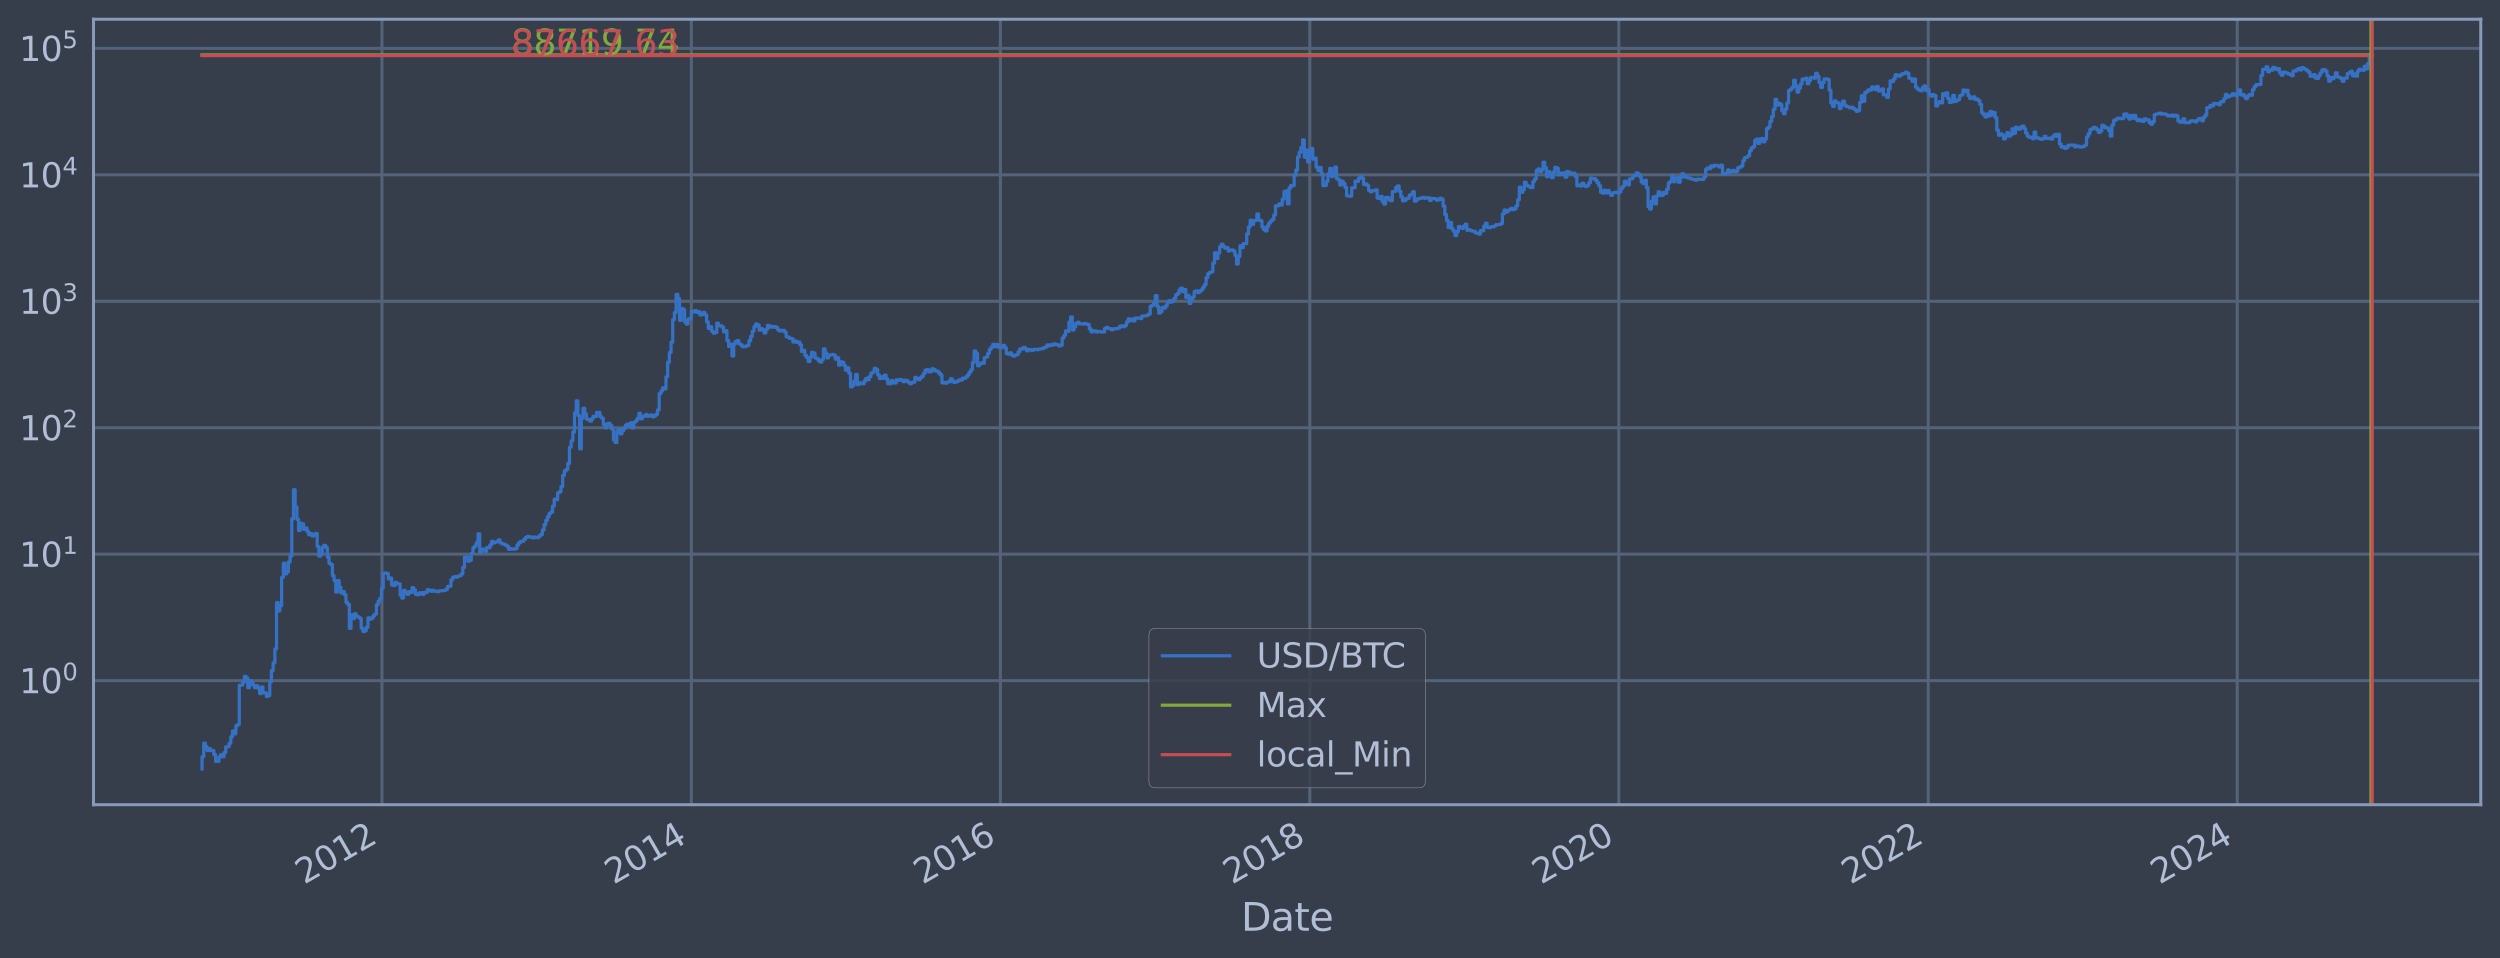 <?xml version="1.0" encoding="utf-8" standalone="no"?>
<!DOCTYPE svg PUBLIC "-//W3C//DTD SVG 1.1//EN"
  "http://www.w3.org/Graphics/SVG/1.1/DTD/svg11.dtd">
<svg xmlns:xlink="http://www.w3.org/1999/xlink" width="934.976pt" height="358.291pt" viewBox="0 0 934.976 358.291" xmlns="http://www.w3.org/2000/svg" version="1.1">
 <defs>
  <style type="text/css">*{stroke-linejoin: round; stroke-linecap: butt}</style>
 </defs>
 <g id="figure_1">
  <g id="patch_1">
   <path d="M 0 358.291 
L 934.976 358.291 
L 934.976 0 
L 0 0 
z
" style="fill: #373e4b"/>
  </g>
  <g id="axes_1">
   <g id="patch_2">
    <path d="M 34.976 300.96 
L 927.776 300.96 
L 927.776 7.2 
L 34.976 7.2 
z
" style="fill: #373e4b"/>
   </g>
   <g id="matplotlib.axis_1">
    <g id="xtick_1">
     <g id="line2d_1">
      <path d="M 142.839 300.96 
L 142.839 7.2 
" clip-path="url(#p4f9b6a9db3)" style="fill: none; stroke: #546379; stroke-width: 1.12; stroke-linecap: square"/>
     </g>
     <g id="line2d_2"/>
     <g id="text_1">
      <!-- 2012 -->
      <g style="fill: #b1bed6" transform="translate(113.758 330.885) rotate(-30) scale(0.126 -0.126)">
       <defs>
        <path id="DejaVuSans-32" d="M 1228 531 
L 3431 531 
L 3431 0 
L 469 0 
L 469 531 
Q 828 903 1448 1529 
Q 2069 2156 2228 2338 
Q 2531 2678 2651 2914 
Q 2772 3150 2772 3378 
Q 2772 3750 2511 3984 
Q 2250 4219 1831 4219 
Q 1534 4219 1204 4116 
Q 875 4013 500 3803 
L 500 4441 
Q 881 4594 1212 4672 
Q 1544 4750 1819 4750 
Q 2544 4750 2975 4387 
Q 3406 4025 3406 3419 
Q 3406 3131 3298 2873 
Q 3191 2616 2906 2266 
Q 2828 2175 2409 1742 
Q 1991 1309 1228 531 
z
" transform="scale(0.016)"/>
        <path id="DejaVuSans-30" d="M 2034 4250 
Q 1547 4250 1301 3770 
Q 1056 3291 1056 2328 
Q 1056 1369 1301 889 
Q 1547 409 2034 409 
Q 2525 409 2770 889 
Q 3016 1369 3016 2328 
Q 3016 3291 2770 3770 
Q 2525 4250 2034 4250 
z
M 2034 4750 
Q 2819 4750 3233 4129 
Q 3647 3509 3647 2328 
Q 3647 1150 3233 529 
Q 2819 -91 2034 -91 
Q 1250 -91 836 529 
Q 422 1150 422 2328 
Q 422 3509 836 4129 
Q 1250 4750 2034 4750 
z
" transform="scale(0.016)"/>
        <path id="DejaVuSans-31" d="M 794 531 
L 1825 531 
L 1825 4091 
L 703 3866 
L 703 4441 
L 1819 4666 
L 2450 4666 
L 2450 531 
L 3481 531 
L 3481 0 
L 794 0 
L 794 531 
z
" transform="scale(0.016)"/>
       </defs>
       <use xlink:href="#DejaVuSans-32"/>
       <use xlink:href="#DejaVuSans-30" x="63.623"/>
       <use xlink:href="#DejaVuSans-31" x="127.246"/>
       <use xlink:href="#DejaVuSans-32" x="190.869"/>
      </g>
     </g>
    </g>
    <g id="xtick_2">
     <g id="line2d_3">
      <path d="M 258.563 300.96 
L 258.563 7.2 
" clip-path="url(#p4f9b6a9db3)" style="fill: none; stroke: #546379; stroke-width: 1.12; stroke-linecap: square"/>
     </g>
     <g id="line2d_4"/>
     <g id="text_2">
      <!-- 2014 -->
      <g style="fill: #b1bed6" transform="translate(229.482 330.885) rotate(-30) scale(0.126 -0.126)">
       <defs>
        <path id="DejaVuSans-34" d="M 2419 4116 
L 825 1625 
L 2419 1625 
L 2419 4116 
z
M 2253 4666 
L 3047 4666 
L 3047 1625 
L 3713 1625 
L 3713 1100 
L 3047 1100 
L 3047 0 
L 2419 0 
L 2419 1100 
L 313 1100 
L 313 1709 
L 2253 4666 
z
" transform="scale(0.016)"/>
       </defs>
       <use xlink:href="#DejaVuSans-32"/>
       <use xlink:href="#DejaVuSans-30" x="63.623"/>
       <use xlink:href="#DejaVuSans-31" x="127.246"/>
       <use xlink:href="#DejaVuSans-34" x="190.869"/>
      </g>
     </g>
    </g>
    <g id="xtick_3">
     <g id="line2d_5">
      <path d="M 374.128 300.96 
L 374.128 7.2 
" clip-path="url(#p4f9b6a9db3)" style="fill: none; stroke: #546379; stroke-width: 1.12; stroke-linecap: square"/>
     </g>
     <g id="line2d_6"/>
     <g id="text_3">
      <!-- 2016 -->
      <g style="fill: #b1bed6" transform="translate(345.047 330.885) rotate(-30) scale(0.126 -0.126)">
       <defs>
        <path id="DejaVuSans-36" d="M 2113 2584 
Q 1688 2584 1439 2293 
Q 1191 2003 1191 1497 
Q 1191 994 1439 701 
Q 1688 409 2113 409 
Q 2538 409 2786 701 
Q 3034 994 3034 1497 
Q 3034 2003 2786 2293 
Q 2538 2584 2113 2584 
z
M 3366 4563 
L 3366 3988 
Q 3128 4100 2886 4159 
Q 2644 4219 2406 4219 
Q 1781 4219 1451 3797 
Q 1122 3375 1075 2522 
Q 1259 2794 1537 2939 
Q 1816 3084 2150 3084 
Q 2853 3084 3261 2657 
Q 3669 2231 3669 1497 
Q 3669 778 3244 343 
Q 2819 -91 2113 -91 
Q 1303 -91 875 529 
Q 447 1150 447 2328 
Q 447 3434 972 4092 
Q 1497 4750 2381 4750 
Q 2619 4750 2861 4703 
Q 3103 4656 3366 4563 
z
" transform="scale(0.016)"/>
       </defs>
       <use xlink:href="#DejaVuSans-32"/>
       <use xlink:href="#DejaVuSans-30" x="63.623"/>
       <use xlink:href="#DejaVuSans-31" x="127.246"/>
       <use xlink:href="#DejaVuSans-36" x="190.869"/>
      </g>
     </g>
    </g>
    <g id="xtick_4">
     <g id="line2d_7">
      <path d="M 489.852 300.96 
L 489.852 7.2 
" clip-path="url(#p4f9b6a9db3)" style="fill: none; stroke: #546379; stroke-width: 1.12; stroke-linecap: square"/>
     </g>
     <g id="line2d_8"/>
     <g id="text_4">
      <!-- 2018 -->
      <g style="fill: #b1bed6" transform="translate(460.771 330.885) rotate(-30) scale(0.126 -0.126)">
       <defs>
        <path id="DejaVuSans-38" d="M 2034 2216 
Q 1584 2216 1326 1975 
Q 1069 1734 1069 1313 
Q 1069 891 1326 650 
Q 1584 409 2034 409 
Q 2484 409 2743 651 
Q 3003 894 3003 1313 
Q 3003 1734 2745 1975 
Q 2488 2216 2034 2216 
z
M 1403 2484 
Q 997 2584 770 2862 
Q 544 3141 544 3541 
Q 544 4100 942 4425 
Q 1341 4750 2034 4750 
Q 2731 4750 3128 4425 
Q 3525 4100 3525 3541 
Q 3525 3141 3298 2862 
Q 3072 2584 2669 2484 
Q 3125 2378 3379 2068 
Q 3634 1759 3634 1313 
Q 3634 634 3220 271 
Q 2806 -91 2034 -91 
Q 1263 -91 848 271 
Q 434 634 434 1313 
Q 434 1759 690 2068 
Q 947 2378 1403 2484 
z
M 1172 3481 
Q 1172 3119 1398 2916 
Q 1625 2713 2034 2713 
Q 2441 2713 2670 2916 
Q 2900 3119 2900 3481 
Q 2900 3844 2670 4047 
Q 2441 4250 2034 4250 
Q 1625 4250 1398 4047 
Q 1172 3844 1172 3481 
z
" transform="scale(0.016)"/>
       </defs>
       <use xlink:href="#DejaVuSans-32"/>
       <use xlink:href="#DejaVuSans-30" x="63.623"/>
       <use xlink:href="#DejaVuSans-31" x="127.246"/>
       <use xlink:href="#DejaVuSans-38" x="190.869"/>
      </g>
     </g>
    </g>
    <g id="xtick_5">
     <g id="line2d_9">
      <path d="M 605.417 300.96 
L 605.417 7.2 
" clip-path="url(#p4f9b6a9db3)" style="fill: none; stroke: #546379; stroke-width: 1.12; stroke-linecap: square"/>
     </g>
     <g id="line2d_10"/>
     <g id="text_5">
      <!-- 2020 -->
      <g style="fill: #b1bed6" transform="translate(576.336 330.885) rotate(-30) scale(0.126 -0.126)">
       <use xlink:href="#DejaVuSans-32"/>
       <use xlink:href="#DejaVuSans-30" x="63.623"/>
       <use xlink:href="#DejaVuSans-32" x="127.246"/>
       <use xlink:href="#DejaVuSans-30" x="190.869"/>
      </g>
     </g>
    </g>
    <g id="xtick_6">
     <g id="line2d_11">
      <path d="M 721.14 300.96 
L 721.14 7.2 
" clip-path="url(#p4f9b6a9db3)" style="fill: none; stroke: #546379; stroke-width: 1.12; stroke-linecap: square"/>
     </g>
     <g id="line2d_12"/>
     <g id="text_6">
      <!-- 2022 -->
      <g style="fill: #b1bed6" transform="translate(692.059 330.885) rotate(-30) scale(0.126 -0.126)">
       <use xlink:href="#DejaVuSans-32"/>
       <use xlink:href="#DejaVuSans-30" x="63.623"/>
       <use xlink:href="#DejaVuSans-32" x="127.246"/>
       <use xlink:href="#DejaVuSans-32" x="190.869"/>
      </g>
     </g>
    </g>
    <g id="xtick_7">
     <g id="line2d_13">
      <path d="M 836.706 300.96 
L 836.706 7.2 
" clip-path="url(#p4f9b6a9db3)" style="fill: none; stroke: #546379; stroke-width: 1.12; stroke-linecap: square"/>
     </g>
     <g id="line2d_14"/>
     <g id="text_7">
      <!-- 2024 -->
      <g style="fill: #b1bed6" transform="translate(807.625 330.885) rotate(-30) scale(0.126 -0.126)">
       <use xlink:href="#DejaVuSans-32"/>
       <use xlink:href="#DejaVuSans-30" x="63.623"/>
       <use xlink:href="#DejaVuSans-32" x="127.246"/>
       <use xlink:href="#DejaVuSans-34" x="190.869"/>
      </g>
     </g>
    </g>
    <g id="text_8">
     <!-- Date -->
     <g style="fill: #b1bed6" transform="translate(464.167 348.096) scale(0.144 -0.144)">
      <defs>
       <path id="DejaVuSans-44" d="M 1259 4147 
L 1259 519 
L 2022 519 
Q 2988 519 3436 956 
Q 3884 1394 3884 2338 
Q 3884 3275 3436 3711 
Q 2988 4147 2022 4147 
L 1259 4147 
z
M 628 4666 
L 1925 4666 
Q 3281 4666 3915 4102 
Q 4550 3538 4550 2338 
Q 4550 1131 3912 565 
Q 3275 0 1925 0 
L 628 0 
L 628 4666 
z
" transform="scale(0.016)"/>
       <path id="DejaVuSans-61" d="M 2194 1759 
Q 1497 1759 1228 1600 
Q 959 1441 959 1056 
Q 959 750 1161 570 
Q 1363 391 1709 391 
Q 2188 391 2477 730 
Q 2766 1069 2766 1631 
L 2766 1759 
L 2194 1759 
z
M 3341 1997 
L 3341 0 
L 2766 0 
L 2766 531 
Q 2569 213 2275 61 
Q 1981 -91 1556 -91 
Q 1019 -91 701 211 
Q 384 513 384 1019 
Q 384 1609 779 1909 
Q 1175 2209 1959 2209 
L 2766 2209 
L 2766 2266 
Q 2766 2663 2505 2880 
Q 2244 3097 1772 3097 
Q 1472 3097 1187 3025 
Q 903 2953 641 2809 
L 641 3341 
Q 956 3463 1253 3523 
Q 1550 3584 1831 3584 
Q 2591 3584 2966 3190 
Q 3341 2797 3341 1997 
z
" transform="scale(0.016)"/>
       <path id="DejaVuSans-74" d="M 1172 4494 
L 1172 3500 
L 2356 3500 
L 2356 3053 
L 1172 3053 
L 1172 1153 
Q 1172 725 1289 603 
Q 1406 481 1766 481 
L 2356 481 
L 2356 0 
L 1766 0 
Q 1100 0 847 248 
Q 594 497 594 1153 
L 594 3053 
L 172 3053 
L 172 3500 
L 594 3500 
L 594 4494 
L 1172 4494 
z
" transform="scale(0.016)"/>
       <path id="DejaVuSans-65" d="M 3597 1894 
L 3597 1613 
L 953 1613 
Q 991 1019 1311 708 
Q 1631 397 2203 397 
Q 2534 397 2845 478 
Q 3156 559 3463 722 
L 3463 178 
Q 3153 47 2828 -22 
Q 2503 -91 2169 -91 
Q 1331 -91 842 396 
Q 353 884 353 1716 
Q 353 2575 817 3079 
Q 1281 3584 2069 3584 
Q 2775 3584 3186 3129 
Q 3597 2675 3597 1894 
z
M 3022 2063 
Q 3016 2534 2758 2815 
Q 2500 3097 2075 3097 
Q 1594 3097 1305 2825 
Q 1016 2553 972 2059 
L 3022 2063 
z
" transform="scale(0.016)"/>
      </defs>
      <use xlink:href="#DejaVuSans-44"/>
      <use xlink:href="#DejaVuSans-61" x="77.002"/>
      <use xlink:href="#DejaVuSans-74" x="138.281"/>
      <use xlink:href="#DejaVuSans-65" x="177.49"/>
     </g>
    </g>
   </g>
   <g id="matplotlib.axis_2">
    <g id="ytick_1">
     <g id="line2d_15">
      <path d="M 34.976 254.552 
L 927.776 254.552 
" clip-path="url(#p4f9b6a9db3)" style="fill: none; stroke: #546379; stroke-width: 1.12; stroke-linecap: square"/>
     </g>
     <g id="line2d_16"/>
     <g id="text_9">
      <!-- $\mathdefault{10^{0}}$ -->
      <g style="fill: #b1bed6" transform="translate(7.2 259.339) scale(0.126 -0.126)">
       <use xlink:href="#DejaVuSans-31" transform="translate(0 0.766)"/>
       <use xlink:href="#DejaVuSans-30" transform="translate(63.623 0.766)"/>
       <use xlink:href="#DejaVuSans-30" transform="translate(128.203 39.047) scale(0.7)"/>
      </g>
     </g>
    </g>
    <g id="ytick_2">
     <g id="line2d_17">
      <path d="M 34.976 207.26 
L 927.776 207.26 
" clip-path="url(#p4f9b6a9db3)" style="fill: none; stroke: #546379; stroke-width: 1.12; stroke-linecap: square"/>
     </g>
     <g id="line2d_18"/>
     <g id="text_10">
      <!-- $\mathdefault{10^{1}}$ -->
      <g style="fill: #b1bed6" transform="translate(7.2 212.047) scale(0.126 -0.126)">
       <use xlink:href="#DejaVuSans-31" transform="translate(0 0.684)"/>
       <use xlink:href="#DejaVuSans-30" transform="translate(63.623 0.684)"/>
       <use xlink:href="#DejaVuSans-31" transform="translate(128.203 38.966) scale(0.7)"/>
      </g>
     </g>
    </g>
    <g id="ytick_3">
     <g id="line2d_19">
      <path d="M 34.976 159.969 
L 927.776 159.969 
" clip-path="url(#p4f9b6a9db3)" style="fill: none; stroke: #546379; stroke-width: 1.12; stroke-linecap: square"/>
     </g>
     <g id="line2d_20"/>
     <g id="text_11">
      <!-- $\mathdefault{10^{2}}$ -->
      <g style="fill: #b1bed6" transform="translate(7.2 164.756) scale(0.126 -0.126)">
       <use xlink:href="#DejaVuSans-31" transform="translate(0 0.766)"/>
       <use xlink:href="#DejaVuSans-30" transform="translate(63.623 0.766)"/>
       <use xlink:href="#DejaVuSans-32" transform="translate(128.203 39.047) scale(0.7)"/>
      </g>
     </g>
    </g>
    <g id="ytick_4">
     <g id="line2d_21">
      <path d="M 34.976 112.677 
L 927.776 112.677 
" clip-path="url(#p4f9b6a9db3)" style="fill: none; stroke: #546379; stroke-width: 1.12; stroke-linecap: square"/>
     </g>
     <g id="line2d_22"/>
     <g id="text_12">
      <!-- $\mathdefault{10^{3}}$ -->
      <g style="fill: #b1bed6" transform="translate(7.2 117.465) scale(0.126 -0.126)">
       <defs>
        <path id="DejaVuSans-33" d="M 2597 2516 
Q 3050 2419 3304 2112 
Q 3559 1806 3559 1356 
Q 3559 666 3084 287 
Q 2609 -91 1734 -91 
Q 1441 -91 1130 -33 
Q 819 25 488 141 
L 488 750 
Q 750 597 1062 519 
Q 1375 441 1716 441 
Q 2309 441 2620 675 
Q 2931 909 2931 1356 
Q 2931 1769 2642 2001 
Q 2353 2234 1838 2234 
L 1294 2234 
L 1294 2753 
L 1863 2753 
Q 2328 2753 2575 2939 
Q 2822 3125 2822 3475 
Q 2822 3834 2567 4026 
Q 2313 4219 1838 4219 
Q 1578 4219 1281 4162 
Q 984 4106 628 3988 
L 628 4550 
Q 988 4650 1302 4700 
Q 1616 4750 1894 4750 
Q 2613 4750 3031 4423 
Q 3450 4097 3450 3541 
Q 3450 3153 3228 2886 
Q 3006 2619 2597 2516 
z
" transform="scale(0.016)"/>
       </defs>
       <use xlink:href="#DejaVuSans-31" transform="translate(0 0.766)"/>
       <use xlink:href="#DejaVuSans-30" transform="translate(63.623 0.766)"/>
       <use xlink:href="#DejaVuSans-33" transform="translate(128.203 39.047) scale(0.7)"/>
      </g>
     </g>
    </g>
    <g id="ytick_5">
     <g id="line2d_23">
      <path d="M 34.976 65.386 
L 927.776 65.386 
" clip-path="url(#p4f9b6a9db3)" style="fill: none; stroke: #546379; stroke-width: 1.12; stroke-linecap: square"/>
     </g>
     <g id="line2d_24"/>
     <g id="text_13">
      <!-- $\mathdefault{10^{4}}$ -->
      <g style="fill: #b1bed6" transform="translate(7.2 70.173) scale(0.126 -0.126)">
       <use xlink:href="#DejaVuSans-31" transform="translate(0 0.684)"/>
       <use xlink:href="#DejaVuSans-30" transform="translate(63.623 0.684)"/>
       <use xlink:href="#DejaVuSans-34" transform="translate(128.203 38.966) scale(0.7)"/>
      </g>
     </g>
    </g>
    <g id="ytick_6">
     <g id="line2d_25">
      <path d="M 34.976 18.095 
L 927.776 18.095 
" clip-path="url(#p4f9b6a9db3)" style="fill: none; stroke: #546379; stroke-width: 1.12; stroke-linecap: square"/>
     </g>
     <g id="line2d_26"/>
     <g id="text_14">
      <!-- $\mathdefault{10^{5}}$ -->
      <g style="fill: #b1bed6" transform="translate(7.2 22.882) scale(0.126 -0.126)">
       <defs>
        <path id="DejaVuSans-35" d="M 691 4666 
L 3169 4666 
L 3169 4134 
L 1269 4134 
L 1269 2991 
Q 1406 3038 1543 3061 
Q 1681 3084 1819 3084 
Q 2600 3084 3056 2656 
Q 3513 2228 3513 1497 
Q 3513 744 3044 326 
Q 2575 -91 1722 -91 
Q 1428 -91 1123 -41 
Q 819 9 494 109 
L 494 744 
Q 775 591 1075 516 
Q 1375 441 1709 441 
Q 2250 441 2565 725 
Q 2881 1009 2881 1497 
Q 2881 1984 2565 2268 
Q 2250 2553 1709 2553 
Q 1456 2553 1204 2497 
Q 953 2441 691 2322 
L 691 4666 
z
" transform="scale(0.016)"/>
       </defs>
       <use xlink:href="#DejaVuSans-31" transform="translate(0 0.684)"/>
       <use xlink:href="#DejaVuSans-30" transform="translate(63.623 0.684)"/>
       <use xlink:href="#DejaVuSans-35" transform="translate(128.203 38.966) scale(0.7)"/>
      </g>
     </g>
    </g>
    <g id="ytick_7">
     <g id="line2d_27"/>
    </g>
    <g id="ytick_8">
     <g id="line2d_28"/>
    </g>
    <g id="ytick_9">
     <g id="line2d_29"/>
    </g>
    <g id="ytick_10">
     <g id="line2d_30"/>
    </g>
    <g id="ytick_11">
     <g id="line2d_31"/>
    </g>
    <g id="ytick_12">
     <g id="line2d_32"/>
    </g>
    <g id="ytick_13">
     <g id="line2d_33"/>
    </g>
    <g id="ytick_14">
     <g id="line2d_34"/>
    </g>
    <g id="ytick_15">
     <g id="line2d_35"/>
    </g>
    <g id="ytick_16">
     <g id="line2d_36"/>
    </g>
    <g id="ytick_17">
     <g id="line2d_37"/>
    </g>
    <g id="ytick_18">
     <g id="line2d_38"/>
    </g>
    <g id="ytick_19">
     <g id="line2d_39"/>
    </g>
    <g id="ytick_20">
     <g id="line2d_40"/>
    </g>
    <g id="ytick_21">
     <g id="line2d_41"/>
    </g>
    <g id="ytick_22">
     <g id="line2d_42"/>
    </g>
    <g id="ytick_23">
     <g id="line2d_43"/>
    </g>
    <g id="ytick_24">
     <g id="line2d_44"/>
    </g>
    <g id="ytick_25">
     <g id="line2d_45"/>
    </g>
    <g id="ytick_26">
     <g id="line2d_46"/>
    </g>
    <g id="ytick_27">
     <g id="line2d_47"/>
    </g>
    <g id="ytick_28">
     <g id="line2d_48"/>
    </g>
    <g id="ytick_29">
     <g id="line2d_49"/>
    </g>
    <g id="ytick_30">
     <g id="line2d_50"/>
    </g>
    <g id="ytick_31">
     <g id="line2d_51"/>
    </g>
    <g id="ytick_32">
     <g id="line2d_52"/>
    </g>
    <g id="ytick_33">
     <g id="line2d_53"/>
    </g>
    <g id="ytick_34">
     <g id="line2d_54"/>
    </g>
    <g id="ytick_35">
     <g id="line2d_55"/>
    </g>
    <g id="ytick_36">
     <g id="line2d_56"/>
    </g>
    <g id="ytick_37">
     <g id="line2d_57"/>
    </g>
    <g id="ytick_38">
     <g id="line2d_58"/>
    </g>
    <g id="ytick_39">
     <g id="line2d_59"/>
    </g>
    <g id="ytick_40">
     <g id="line2d_60"/>
    </g>
    <g id="ytick_41">
     <g id="line2d_61"/>
    </g>
    <g id="ytick_42">
     <g id="line2d_62"/>
    </g>
    <g id="ytick_43">
     <g id="line2d_63"/>
    </g>
    <g id="ytick_44">
     <g id="line2d_64"/>
    </g>
    <g id="ytick_45">
     <g id="line2d_65"/>
    </g>
    <g id="ytick_46">
     <g id="line2d_66"/>
    </g>
    <g id="ytick_47">
     <g id="line2d_67"/>
    </g>
    <g id="ytick_48">
     <g id="line2d_68"/>
    </g>
    <g id="ytick_49">
     <g id="line2d_69"/>
    </g>
    <g id="ytick_50">
     <g id="line2d_70"/>
    </g>
    <g id="ytick_51">
     <g id="line2d_71"/>
    </g>
    <g id="ytick_52">
     <g id="line2d_72"/>
    </g>
    <g id="ytick_53">
     <g id="line2d_73"/>
    </g>
    <g id="ytick_54">
     <g id="line2d_74"/>
    </g>
   </g>
   <g id="line2d_75">
    <path d="M 75.558 287.607 
L 75.558 283.024 
L 76.191 283.024 
L 76.191 277.954 
L 76.824 277.954 
L 76.824 279.28 
L 77.458 279.28 
L 77.458 280.697 
L 78.091 280.697 
L 78.091 279.976 
L 78.724 279.976 
L 78.724 280.697 
L 79.99 280.697 
L 79.99 282.219 
L 80.624 282.219 
L 80.624 284.737 
L 81.89 284.737 
L 81.89 283.024 
L 82.523 283.024 
L 82.523 282.219 
L 83.157 282.219 
L 83.157 283.024 
L 83.79 283.024 
L 83.79 281.444 
L 84.423 281.444 
L 84.423 279.28 
L 85.69 279.28 
L 85.69 277.954 
L 86.323 277.954 
L 86.323 275.535 
L 86.956 275.535 
L 86.956 273.371 
L 87.589 273.371 
L 87.589 274.425 
L 88.223 274.425 
L 88.223 271.414 
L 88.856 271.414 
L 88.856 270.952 
L 89.489 270.952 
L 89.489 256.264 
L 90.755 256.264 
L 90.755 255.178 
L 91.389 255.178 
L 91.389 252.971 
L 92.022 252.971 
L 92.022 253.55 
L 92.655 253.55 
L 92.655 257.177 
L 93.288 257.177 
L 93.288 254.552 
L 93.922 254.552 
L 93.922 255.178 
L 94.555 255.178 
L 94.555 256.264 
L 95.188 256.264 
L 95.188 257.177 
L 95.821 257.177 
L 95.821 256.489 
L 96.455 256.489 
L 96.455 257.412 
L 97.088 257.412 
L 97.088 259.393 
L 97.721 259.393 
L 97.721 256.945 
L 98.354 256.945 
L 98.354 259.135 
L 99.621 259.135 
L 99.621 260.46 
L 100.254 260.46 
L 100.254 260.188 
L 100.887 260.188 
L 100.887 254.967 
L 101.52 254.967 
L 101.52 250.807 
L 102.154 250.807 
L 102.154 247.937 
L 102.787 247.937 
L 102.787 242.709 
L 103.42 242.709 
L 103.42 225.373 
L 104.053 225.373 
L 104.053 228.473 
L 104.687 228.473 
L 104.687 226.547 
L 105.32 226.547 
L 105.32 215.951 
L 105.953 215.951 
L 105.953 210.671 
L 106.586 210.671 
L 106.586 214.645 
L 107.22 214.645 
L 107.22 213.809 
L 107.853 213.809 
L 107.853 210.168 
L 108.486 210.168 
L 108.486 207.95 
L 109.119 207.95 
L 109.119 194.024 
L 109.752 194.024 
L 109.752 183.154 
L 110.386 183.154 
L 110.386 189.573 
L 111.019 189.573 
L 111.019 194.219 
L 111.652 194.219 
L 111.652 198.406 
L 112.285 198.406 
L 112.285 195.673 
L 112.919 195.673 
L 112.919 195.944 
L 113.552 195.944 
L 113.552 197.944 
L 114.185 197.944 
L 114.185 197.479 
L 114.818 197.479 
L 114.818 198.837 
L 115.452 198.837 
L 115.452 199.986 
L 116.085 199.986 
L 116.085 199.573 
L 116.718 199.573 
L 116.718 200.453 
L 117.351 200.453 
L 117.351 200.204 
L 117.985 200.204 
L 117.985 199.516 
L 118.618 199.516 
L 118.618 204.39 
L 119.251 204.39 
L 119.251 207.971 
L 119.884 207.971 
L 119.884 207.405 
L 120.517 207.405 
L 120.517 204.642 
L 121.151 204.642 
L 121.151 203.948 
L 121.784 203.948 
L 121.784 204.75 
L 122.417 204.75 
L 122.417 208.357 
L 123.05 208.357 
L 123.05 210.695 
L 123.684 210.695 
L 123.684 211.162 
L 124.317 211.162 
L 124.317 215.303 
L 124.95 215.303 
L 124.95 217.112 
L 125.583 217.112 
L 125.583 221.415 
L 126.217 221.415 
L 126.217 217.145 
L 126.85 217.145 
L 126.85 219.576 
L 127.483 219.576 
L 127.483 221.745 
L 128.116 221.745 
L 128.116 221.252 
L 128.75 221.252 
L 128.75 222.378 
L 129.383 222.378 
L 129.383 225.274 
L 130.016 225.274 
L 130.016 226.028 
L 130.649 226.028 
L 130.649 235.006 
L 131.282 235.006 
L 131.282 229.907 
L 131.916 229.907 
L 131.916 231.315 
L 132.549 231.315 
L 132.549 229.539 
L 133.182 229.539 
L 133.182 230.535 
L 133.815 230.535 
L 133.815 230.727 
L 134.449 230.727 
L 134.449 231.249 
L 135.082 231.249 
L 135.082 234.927 
L 135.715 234.927 
L 135.715 236.148 
L 136.348 236.148 
L 136.348 235.898 
L 136.982 235.898 
L 136.982 234.614 
L 137.615 234.614 
L 137.615 231.051 
L 138.248 231.051 
L 138.248 231.581 
L 138.881 231.581 
L 138.881 231.183 
L 139.515 231.183 
L 139.515 230.281 
L 140.148 230.281 
L 140.148 229.661 
L 140.781 229.661 
L 140.781 226.183 
L 141.414 226.183 
L 141.414 224.834 
L 142.047 224.834 
L 142.047 223.798 
L 142.681 223.798 
L 142.681 220.03 
L 143.314 220.03 
L 143.314 214.411 
L 143.947 214.411 
L 143.947 214.295 
L 144.58 214.295 
L 144.58 214.469 
L 145.214 214.469 
L 145.214 216.523 
L 145.847 216.523 
L 145.847 216.203 
L 146.48 216.203 
L 146.48 218.806 
L 147.113 218.806 
L 147.113 218.986 
L 147.747 218.986 
L 147.747 217.786 
L 148.38 217.786 
L 148.38 218.307 
L 149.646 218.378 
L 149.646 222.593 
L 150.28 222.593 
L 150.28 223.661 
L 150.913 223.661 
L 150.913 220.81 
L 151.546 220.81 
L 151.546 221.579 
L 152.179 221.579 
L 152.179 222.292 
L 152.812 222.292 
L 152.812 221.292 
L 153.446 221.292 
L 153.446 221.579 
L 154.079 221.579 
L 154.079 219.764 
L 154.712 219.764 
L 154.712 220.573 
L 155.345 220.573 
L 155.345 222.292 
L 155.979 222.292 
L 155.979 222.464 
L 156.612 222.464 
L 156.612 221.745 
L 157.878 221.662 
L 157.878 222.335 
L 158.512 222.335 
L 158.512 221.62 
L 159.778 221.538 
L 159.778 220.534 
L 160.411 220.534 
L 160.411 220.731 
L 161.044 220.731 
L 161.044 221.13 
L 161.678 221.13 
L 161.678 220.77 
L 162.311 220.77 
L 162.311 221.09 
L 163.577 221.09 
L 163.577 221.292 
L 164.211 221.292 
L 164.211 220.969 
L 166.11 220.89 
L 166.11 220.77 
L 166.744 220.77 
L 166.744 220.416 
L 167.377 220.416 
L 167.377 219.316 
L 168.643 219.243 
L 168.643 216.848 
L 169.277 216.848 
L 169.277 215.919 
L 169.91 215.919 
L 169.91 215.67 
L 170.543 215.67 
L 170.543 215.857 
L 171.176 215.857 
L 171.176 215.455 
L 171.809 215.455 
L 171.809 215.303 
L 172.443 215.303 
L 172.443 214.645 
L 173.076 214.645 
L 173.076 212.232 
L 173.709 212.232 
L 173.709 208.379 
L 174.342 208.379 
L 174.342 208.249 
L 174.976 208.249 
L 174.976 209.886 
L 175.609 209.886 
L 175.609 209.539 
L 176.242 209.539 
L 176.242 207.015 
L 176.875 207.015 
L 176.875 204.878 
L 177.509 204.878 
L 177.509 204.212 
L 178.142 204.212 
L 178.142 203.009 
L 178.775 203.009 
L 178.775 199.657 
L 179.408 199.657 
L 179.408 206.733 
L 180.042 206.733 
L 180.042 205.322 
L 180.675 205.322 
L 180.675 205.472 
L 181.308 205.472 
L 181.308 206.219 
L 181.941 206.219 
L 181.941 204.805 
L 183.208 204.86 
L 183.208 203.792 
L 183.841 203.792 
L 183.841 202.465 
L 184.474 202.465 
L 184.474 203.042 
L 185.107 203.042 
L 185.107 202.743 
L 185.741 202.743 
L 185.741 202.546 
L 186.374 202.546 
L 186.374 201.919 
L 187.007 201.919 
L 187.007 203.009 
L 187.64 203.009 
L 187.64 203.345 
L 188.274 203.345 
L 188.274 203.55 
L 188.907 203.55 
L 188.907 203.861 
L 189.54 203.861 
L 189.54 204.283 
L 190.173 204.283 
L 190.173 205.434 
L 190.807 205.434 
L 190.807 205.191 
L 191.44 205.191 
L 191.44 205.359 
L 192.706 205.397 
L 192.706 205.173 
L 193.339 205.173 
L 193.339 203.826 
L 193.973 203.826 
L 193.973 202.975 
L 194.606 202.975 
L 194.606 202.481 
L 195.872 202.416 
L 195.872 201.73 
L 196.506 201.73 
L 196.506 201.021 
L 197.139 201.021 
L 197.139 200.645 
L 197.772 200.645 
L 197.772 200.9 
L 199.039 200.795 
L 199.039 201.173 
L 199.672 201.173 
L 199.672 200.87 
L 200.305 200.87 
L 200.305 201.066 
L 201.572 201.036 
L 201.572 200.365 
L 202.205 200.365 
L 202.205 199.9 
L 202.838 199.9 
L 202.838 198.22 
L 203.471 198.22 
L 203.471 196.206 
L 204.104 196.206 
L 204.104 194.581 
L 204.738 194.581 
L 204.738 193.251 
L 205.371 193.251 
L 205.371 192.022 
L 206.004 192.022 
L 206.004 191.51 
L 206.637 191.51 
L 206.637 189.305 
L 207.271 189.305 
L 207.271 186.709 
L 207.904 186.709 
L 207.904 186.876 
L 208.537 186.876 
L 208.537 184.344 
L 209.17 184.344 
L 209.17 183.891 
L 209.804 183.891 
L 209.804 181.976 
L 210.437 181.976 
L 210.437 177.786 
L 211.07 177.786 
L 211.07 176.097 
L 211.703 176.097 
L 211.703 175.537 
L 212.336 175.537 
L 212.336 173.352 
L 212.97 173.352 
L 212.97 167.221 
L 213.603 167.221 
L 213.603 164.865 
L 214.236 164.865 
L 214.236 161.57 
L 214.869 161.57 
L 214.869 154.423 
L 215.503 154.423 
L 215.503 149.897 
L 216.136 149.897 
L 216.136 155.402 
L 216.769 155.402 
L 216.769 167.86 
L 217.402 167.86 
L 217.402 156.41 
L 218.036 156.41 
L 218.036 152.695 
L 218.669 152.695 
L 218.669 154.819 
L 219.302 154.819 
L 219.302 156.744 
L 219.935 156.744 
L 219.935 156.924 
L 220.569 156.924 
L 220.569 157.515 
L 221.202 157.515 
L 221.202 156.571 
L 221.835 156.571 
L 221.835 155.664 
L 223.101 155.767 
L 223.101 154.268 
L 224.368 154.22 
L 224.368 155.814 
L 225.001 155.814 
L 225.001 156.401 
L 225.634 156.401 
L 225.634 158.753 
L 226.268 158.753 
L 226.268 159.973 
L 226.901 159.973 
L 226.901 158.505 
L 227.534 158.505 
L 227.534 158.322 
L 228.167 158.322 
L 228.167 159.163 
L 228.801 159.163 
L 228.801 160.542 
L 229.434 160.542 
L 229.434 164.542 
L 230.067 164.542 
L 230.067 165.473 
L 230.7 165.473 
L 230.7 161.242 
L 231.334 161.242 
L 231.334 160.584 
L 231.967 160.584 
L 231.967 162.273 
L 232.6 162.273 
L 232.6 161.129 
L 233.233 161.129 
L 233.233 160.238 
L 233.866 160.238 
L 233.866 159.041 
L 234.5 159.041 
L 234.5 158.633 
L 235.133 158.633 
L 235.133 159.402 
L 235.766 159.402 
L 235.766 158.133 
L 236.399 158.133 
L 236.399 160.029 
L 237.033 160.029 
L 237.033 157.931 
L 237.666 157.931 
L 237.666 157.408 
L 238.299 157.408 
L 238.299 156.483 
L 238.932 156.483 
L 238.932 154.566 
L 239.566 154.566 
L 239.566 156.638 
L 240.199 156.638 
L 240.199 155.882 
L 240.832 155.882 
L 240.832 155.543 
L 241.465 155.543 
L 241.465 155.041 
L 242.099 155.041 
L 242.099 155.729 
L 242.732 155.729 
L 242.732 155.444 
L 243.365 155.444 
L 243.365 155.182 
L 243.998 155.182 
L 243.998 155.895 
L 244.631 155.895 
L 244.631 155.531 
L 245.265 155.531 
L 245.265 154.965 
L 245.898 154.965 
L 245.898 153.326 
L 246.531 153.326 
L 246.531 147.21 
L 247.164 147.21 
L 247.164 146.218 
L 247.798 146.218 
L 247.798 145.036 
L 248.431 145.036 
L 248.431 145.427 
L 249.064 145.427 
L 249.064 140.938 
L 249.697 140.938 
L 249.697 135.448 
L 250.331 135.448 
L 250.331 131.859 
L 250.964 131.859 
L 250.964 127.967 
L 251.597 127.967 
L 251.597 119.517 
L 252.23 119.517 
L 252.23 116.89 
L 252.864 116.89 
L 252.864 110.096 
L 253.497 110.096 
L 253.497 111.671 
L 254.13 111.671 
L 254.13 119.83 
L 254.763 119.83 
L 254.763 115.376 
L 255.396 115.376 
L 255.396 115.704 
L 256.03 115.704 
L 256.03 120.439 
L 256.663 120.439 
L 256.663 121.212 
L 257.296 121.212 
L 257.296 119.311 
L 257.929 119.311 
L 257.929 119.085 
L 258.563 119.085 
L 258.563 116.536 
L 259.196 116.536 
L 259.196 116.671 
L 259.829 116.671 
L 259.829 116.16 
L 260.462 116.16 
L 260.462 116.825 
L 261.096 116.825 
L 261.096 116.559 
L 261.729 116.559 
L 261.729 117.78 
L 262.362 117.78 
L 262.362 117.634 
L 262.995 117.634 
L 262.995 116.827 
L 263.628 116.827 
L 263.628 117.754 
L 264.262 117.754 
L 264.262 120.377 
L 264.895 120.377 
L 264.895 122.83 
L 265.528 122.83 
L 265.528 122.168 
L 266.161 122.168 
L 266.161 123.883 
L 266.795 123.883 
L 266.795 124.604 
L 267.428 124.604 
L 267.428 124.314 
L 268.061 124.314 
L 268.061 120.881 
L 268.694 120.881 
L 268.694 121.847 
L 269.961 121.811 
L 269.961 122.34 
L 270.594 122.34 
L 270.594 124.119 
L 271.227 124.119 
L 271.227 123.661 
L 271.861 123.661 
L 271.861 127.329 
L 272.494 127.329 
L 272.494 129.58 
L 273.127 129.58 
L 273.127 128.716 
L 273.76 128.716 
L 273.76 133.153 
L 274.393 133.153 
L 274.393 128.642 
L 275.027 128.642 
L 275.027 127.662 
L 275.66 127.662 
L 275.66 127.391 
L 276.293 127.391 
L 276.293 128.56 
L 276.926 128.56 
L 276.926 128.985 
L 277.56 128.985 
L 277.56 129.691 
L 278.826 129.651 
L 278.826 129.425 
L 279.459 129.425 
L 279.459 129.118 
L 280.093 129.118 
L 280.093 127.408 
L 280.726 127.408 
L 280.726 125.798 
L 281.359 125.798 
L 281.359 123.83 
L 281.992 123.83 
L 281.992 122.144 
L 282.626 122.144 
L 282.626 121.166 
L 283.259 121.166 
L 283.259 121.563 
L 283.892 121.563 
L 283.892 123.46 
L 284.525 123.46 
L 284.525 122.897 
L 285.158 122.897 
L 285.158 123.481 
L 285.792 123.481 
L 285.792 124.558 
L 286.425 124.558 
L 286.425 123.169 
L 287.058 123.169 
L 287.058 121.673 
L 287.691 121.673 
L 287.691 122.352 
L 288.325 122.352 
L 288.325 122.037 
L 288.958 122.037 
L 288.958 122.361 
L 289.591 122.361 
L 289.591 122.167 
L 290.224 122.167 
L 290.224 122.481 
L 290.858 122.481 
L 290.858 123.387 
L 291.491 123.387 
L 291.491 123.793 
L 292.124 123.793 
L 292.124 123.567 
L 293.391 123.55 
L 293.391 124.258 
L 294.024 124.258 
L 294.024 125.955 
L 294.657 125.955 
L 294.657 126.155 
L 295.29 126.155 
L 295.29 126.586 
L 296.557 126.644 
L 296.557 127.908 
L 297.19 127.908 
L 297.19 127.501 
L 297.823 127.501 
L 297.823 128.039 
L 298.456 128.039 
L 298.456 127.884 
L 299.09 127.884 
L 299.09 128.9 
L 299.723 128.9 
L 299.723 131.438 
L 300.356 131.438 
L 300.356 130.98 
L 300.989 130.98 
L 300.989 132.884 
L 301.623 132.884 
L 301.623 133.723 
L 302.256 133.723 
L 302.256 135.197 
L 302.889 135.197 
L 302.889 133.55 
L 303.522 133.55 
L 303.522 131.763 
L 304.156 131.763 
L 304.156 132.046 
L 304.789 132.046 
L 304.789 133.821 
L 305.422 133.821 
L 305.422 134.186 
L 306.055 134.186 
L 306.055 134.968 
L 306.688 134.968 
L 306.688 135.433 
L 307.322 135.433 
L 307.322 134.42 
L 307.955 134.42 
L 307.955 130.485 
L 308.588 130.485 
L 308.588 132.024 
L 309.221 132.024 
L 309.221 133.863 
L 309.855 133.863 
L 309.855 132.845 
L 310.488 132.845 
L 310.488 132.714 
L 311.121 132.714 
L 311.121 132.571 
L 311.754 132.571 
L 311.754 132.819 
L 312.388 132.819 
L 312.388 134.31 
L 313.021 134.31 
L 313.021 133.787 
L 313.654 133.787 
L 313.654 136.583 
L 314.287 136.583 
L 314.287 135.325 
L 314.92 135.325 
L 314.92 135.451 
L 315.554 135.451 
L 315.554 136.666 
L 316.187 136.666 
L 316.187 138.452 
L 316.82 138.452 
L 316.82 137.543 
L 317.453 137.543 
L 317.453 139.594 
L 318.087 139.594 
L 318.087 144.71 
L 318.72 144.71 
L 318.72 144.151 
L 319.353 144.151 
L 319.353 142.534 
L 319.986 142.534 
L 319.986 140.068 
L 320.62 140.068 
L 320.62 143.845 
L 321.253 143.845 
L 321.253 143.158 
L 321.886 143.158 
L 321.886 143.412 
L 322.519 143.412 
L 322.519 143.559 
L 323.153 143.559 
L 323.153 142.464 
L 323.786 142.464 
L 323.786 141.499 
L 324.419 141.499 
L 324.419 141.993 
L 325.052 141.993 
L 325.052 140.864 
L 325.685 140.864 
L 325.685 139.565 
L 326.319 139.565 
L 326.319 139.192 
L 326.952 139.192 
L 326.952 137.757 
L 327.585 137.757 
L 327.585 138.153 
L 328.218 138.153 
L 328.218 140.179 
L 328.852 140.179 
L 328.852 141.565 
L 329.485 141.565 
L 329.485 140.908 
L 330.118 140.908 
L 330.118 141.44 
L 330.751 141.44 
L 330.751 140.303 
L 331.385 140.303 
L 331.385 141.733 
L 332.018 141.733 
L 332.018 143.496 
L 333.284 143.53 
L 333.284 142.346 
L 333.918 142.346 
L 333.918 143.196 
L 335.184 143.257 
L 335.184 142.034 
L 335.817 142.034 
L 335.817 142.233 
L 336.45 142.233 
L 336.45 141.907 
L 337.084 141.907 
L 337.084 142.215 
L 337.717 142.215 
L 337.717 142.738 
L 338.35 142.738 
L 338.35 142.181 
L 338.983 142.181 
L 338.983 142.394 
L 339.617 142.394 
L 339.617 143.011 
L 340.25 143.011 
L 340.25 143.508 
L 340.883 143.508 
L 340.883 143.072 
L 341.516 143.072 
L 341.516 142.898 
L 342.15 142.898 
L 342.15 141.151 
L 342.783 141.151 
L 342.783 141.586 
L 343.416 141.586 
L 343.416 141.971 
L 344.049 141.971 
L 344.049 141.268 
L 344.683 141.268 
L 344.683 140.769 
L 345.316 140.769 
L 345.316 139.681 
L 345.949 139.681 
L 345.949 138.464 
L 346.582 138.464 
L 346.582 138.249 
L 347.215 138.249 
L 347.215 139.063 
L 348.482 138.972 
L 348.482 137.903 
L 349.115 137.903 
L 349.115 138.212 
L 349.748 138.212 
L 349.748 138.74 
L 350.382 138.74 
L 350.382 138.872 
L 351.015 138.872 
L 351.015 139.495 
L 351.648 139.495 
L 351.648 140.232 
L 352.281 140.232 
L 352.281 143.2 
L 352.915 143.2 
L 352.915 143.029 
L 353.548 143.029 
L 353.548 143.304 
L 354.181 143.304 
L 354.181 142.84 
L 355.448 142.797 
L 355.448 141.631 
L 356.081 141.631 
L 356.081 142.444 
L 356.714 142.444 
L 356.714 143.012 
L 357.347 143.012 
L 357.347 142.848 
L 357.98 142.848 
L 357.98 142.508 
L 358.614 142.508 
L 358.614 142.062 
L 359.247 142.062 
L 359.247 142.18 
L 359.88 142.18 
L 359.88 141.414 
L 361.147 141.504 
L 361.147 140.948 
L 361.78 140.948 
L 361.78 140.262 
L 362.413 140.262 
L 362.413 139.241 
L 363.046 139.241 
L 363.046 138.337 
L 363.68 138.337 
L 363.68 135.562 
L 364.313 135.562 
L 364.313 131.267 
L 364.946 131.267 
L 364.946 132.174 
L 365.579 132.174 
L 365.579 136.799 
L 366.213 136.799 
L 366.213 136.146 
L 366.846 136.146 
L 366.846 135.704 
L 367.479 135.704 
L 367.479 135.858 
L 368.112 135.858 
L 368.112 133.775 
L 368.745 133.775 
L 368.745 133.514 
L 369.379 133.514 
L 369.379 132.178 
L 370.012 132.178 
L 370.012 130.667 
L 370.645 130.667 
L 370.645 129.85 
L 371.278 129.85 
L 371.278 128.779 
L 371.912 128.779 
L 371.912 129.616 
L 372.545 129.616 
L 372.545 128.828 
L 373.178 128.828 
L 373.178 129.858 
L 374.445 129.88 
L 374.445 130.047 
L 375.078 130.047 
L 375.078 129.149 
L 375.711 129.149 
L 375.711 130.033 
L 376.344 130.033 
L 376.344 132.256 
L 376.977 132.256 
L 376.977 132.469 
L 377.611 132.469 
L 377.611 131.929 
L 378.244 131.929 
L 378.244 132.735 
L 378.877 132.735 
L 378.877 133.184 
L 379.51 133.184 
L 379.51 132.822 
L 380.144 132.822 
L 380.144 132.657 
L 380.777 132.657 
L 380.777 131.537 
L 381.41 131.537 
L 381.41 130.496 
L 382.677 130.531 
L 382.677 129.936 
L 383.31 129.936 
L 383.31 130.373 
L 383.943 130.373 
L 383.943 131.207 
L 384.576 131.207 
L 384.576 130.691 
L 385.843 130.741 
L 385.843 131.092 
L 386.476 131.092 
L 386.476 130.672 
L 387.742 130.644 
L 387.742 130.803 
L 388.376 130.803 
L 388.376 130.568 
L 389.642 130.497 
L 389.642 130.366 
L 390.275 130.366 
L 390.275 130.038 
L 390.909 130.038 
L 390.909 129.729 
L 391.542 129.729 
L 391.542 128.99 
L 392.175 128.99 
L 392.175 129.294 
L 392.808 129.294 
L 392.808 128.941 
L 393.442 128.941 
L 393.442 129.106 
L 394.075 129.106 
L 394.075 128.597 
L 394.708 128.597 
L 394.708 128.814 
L 395.341 128.814 
L 395.341 128.937 
L 395.975 128.937 
L 395.975 129.39 
L 396.608 129.39 
L 396.608 129.137 
L 397.241 129.137 
L 397.241 126.455 
L 397.874 126.455 
L 397.874 125.409 
L 398.507 125.409 
L 398.507 123.734 
L 399.141 123.734 
L 399.141 123.938 
L 399.774 123.938 
L 399.774 120.442 
L 400.407 120.442 
L 400.407 118.532 
L 401.04 118.532 
L 401.04 123.417 
L 401.674 123.417 
L 401.674 122.161 
L 402.307 122.161 
L 402.307 120.966 
L 402.94 120.966 
L 402.94 120.539 
L 403.573 120.539 
L 403.573 121.118 
L 405.473 121.17 
L 405.473 120.979 
L 406.106 120.979 
L 406.106 121.166 
L 406.74 121.166 
L 406.74 121.351 
L 407.373 121.351 
L 407.373 122.98 
L 408.006 122.98 
L 408.006 124.125 
L 408.639 124.125 
L 408.639 123.69 
L 409.906 123.747 
L 409.906 124.189 
L 410.539 124.189 
L 410.539 123.963 
L 411.805 124.016 
L 411.805 124.169 
L 413.072 124.151 
L 413.072 122.892 
L 413.705 122.892 
L 413.705 122.441 
L 414.338 122.441 
L 414.338 122.864 
L 415.605 122.92 
L 415.605 123.373 
L 416.238 123.373 
L 416.238 122.938 
L 418.138 122.925 
L 418.138 122.68 
L 418.771 122.68 
L 418.771 121.999 
L 419.404 121.999 
L 419.404 121.877 
L 420.037 121.877 
L 420.037 122.203 
L 420.671 122.203 
L 420.671 121.718 
L 421.304 121.718 
L 421.304 120.421 
L 421.937 120.421 
L 421.937 119.237 
L 422.57 119.237 
L 422.57 119.901 
L 423.204 119.901 
L 423.204 119.382 
L 423.837 119.382 
L 423.837 119.992 
L 424.47 119.992 
L 424.47 118.95 
L 426.37 118.943 
L 426.37 119.141 
L 427.003 119.141 
L 427.003 118.234 
L 428.269 118.14 
L 428.269 118.094 
L 428.903 118.094 
L 428.903 117.889 
L 429.536 117.889 
L 429.536 117.492 
L 430.169 117.492 
L 430.169 114.526 
L 430.802 114.526 
L 430.802 114.16 
L 431.436 114.16 
L 431.436 113.413 
L 432.069 113.413 
L 432.069 110.55 
L 432.702 110.55 
L 432.702 114.603 
L 433.335 114.603 
L 433.335 117.119 
L 433.969 117.119 
L 433.969 116.491 
L 434.602 116.491 
L 434.602 114.941 
L 435.235 114.941 
L 435.235 115.219 
L 435.868 115.219 
L 435.868 114.421 
L 436.502 114.421 
L 436.502 113.021 
L 437.135 113.021 
L 437.135 112.451 
L 437.768 112.451 
L 437.768 112.981 
L 438.401 112.981 
L 438.401 112.653 
L 439.034 112.653 
L 439.034 111.587 
L 439.668 111.587 
L 439.668 110.258 
L 440.301 110.258 
L 440.301 109.8 
L 440.934 109.8 
L 440.934 108.51 
L 441.567 108.51 
L 441.567 107.752 
L 442.201 107.752 
L 442.201 109.069 
L 442.834 109.069 
L 442.834 108.248 
L 443.467 108.248 
L 443.467 111.321 
L 444.1 111.321 
L 444.1 110.479 
L 444.734 110.479 
L 444.734 113.477 
L 445.367 113.477 
L 445.367 111.877 
L 446 111.877 
L 446 111.097 
L 446.633 111.097 
L 446.633 109.04 
L 447.267 109.04 
L 447.267 108.763 
L 447.9 108.763 
L 447.9 109.447 
L 448.533 109.447 
L 448.533 108.912 
L 449.166 108.912 
L 449.166 108.372 
L 449.799 108.372 
L 449.799 107.479 
L 450.433 107.479 
L 450.433 106.441 
L 451.066 106.441 
L 451.066 103.846 
L 451.699 103.846 
L 451.699 102.379 
L 452.332 102.379 
L 452.332 101.865 
L 452.966 101.865 
L 452.966 101.671 
L 453.599 101.671 
L 453.599 98.351 
L 454.232 98.351 
L 454.232 94.514 
L 454.865 94.514 
L 454.865 96.696 
L 455.499 96.696 
L 455.499 94.612 
L 456.132 94.612 
L 456.132 92.284 
L 456.765 92.284 
L 456.765 91.347 
L 457.398 91.347 
L 457.398 92.232 
L 458.032 92.232 
L 458.032 92.819 
L 458.665 92.819 
L 458.665 92.594 
L 459.298 92.594 
L 459.298 93.842 
L 459.931 93.842 
L 459.931 93.519 
L 461.198 93.452 
L 461.198 93.835 
L 461.831 93.835 
L 461.831 95.473 
L 462.464 95.473 
L 462.464 98.728 
L 463.097 98.728 
L 463.097 95.884 
L 463.731 95.884 
L 463.731 91.913 
L 464.364 91.913 
L 464.364 92.611 
L 464.997 92.611 
L 464.997 91.074 
L 466.264 91.12 
L 466.264 87.49 
L 466.897 87.49 
L 466.897 84.892 
L 467.53 84.892 
L 467.53 82.361 
L 468.163 82.361 
L 468.163 83.927 
L 468.797 83.927 
L 468.797 82.569 
L 469.43 82.569 
L 469.43 82.357 
L 470.063 82.357 
L 470.063 80.002 
L 470.696 80.002 
L 470.696 82.318 
L 471.329 82.318 
L 471.329 82.573 
L 471.963 82.573 
L 471.963 84.909 
L 472.596 84.909 
L 472.596 85.926 
L 473.229 85.926 
L 473.229 86.364 
L 473.862 86.364 
L 473.862 84.557 
L 474.496 84.557 
L 474.496 83.379 
L 475.129 83.379 
L 475.129 82.68 
L 475.762 82.68 
L 475.762 82.064 
L 476.395 82.064 
L 476.395 80.366 
L 477.029 80.366 
L 477.029 76.961 
L 478.295 76.941 
L 478.295 76.221 
L 478.928 76.221 
L 478.928 76.681 
L 479.561 76.681 
L 479.561 74.501 
L 480.195 74.501 
L 480.195 71.665 
L 480.828 71.665 
L 480.828 71.381 
L 481.461 71.381 
L 481.461 76.257 
L 482.094 76.257 
L 482.094 70.309 
L 482.728 70.309 
L 482.728 69.355 
L 483.994 69.43 
L 483.994 65.553 
L 484.627 65.553 
L 484.627 63.592 
L 485.261 63.592 
L 485.261 58.706 
L 485.894 58.706 
L 485.894 56.964 
L 486.527 56.964 
L 486.527 55.216 
L 487.16 55.216 
L 487.16 52.299 
L 487.794 52.299 
L 487.794 58.806 
L 488.427 58.806 
L 488.427 56.15 
L 489.06 56.15 
L 489.06 60.619 
L 489.693 60.619 
L 489.693 57.005 
L 490.326 57.005 
L 490.326 55.487 
L 490.96 55.487 
L 490.96 59.551 
L 491.593 59.551 
L 491.593 59.14 
L 492.226 59.14 
L 492.226 62.504 
L 492.859 62.504 
L 492.859 63.746 
L 493.493 63.746 
L 493.493 62.638 
L 494.126 62.638 
L 494.126 64.971 
L 494.759 64.971 
L 494.759 69.457 
L 496.026 69.349 
L 496.026 67.789 
L 496.659 67.789 
L 496.659 65.023 
L 497.292 65.023 
L 497.292 62.974 
L 497.925 62.974 
L 497.925 66.012 
L 498.559 66.012 
L 498.559 64.715 
L 499.192 64.715 
L 499.192 62.485 
L 499.825 62.485 
L 499.825 66.822 
L 500.458 66.822 
L 500.458 67.255 
L 501.091 67.255 
L 501.091 69.218 
L 501.725 69.218 
L 501.725 67.756 
L 502.358 67.756 
L 502.358 68.642 
L 502.991 68.642 
L 502.991 70.096 
L 503.624 70.096 
L 503.624 73.224 
L 504.258 73.224 
L 504.258 73.347 
L 505.524 73.354 
L 505.524 70.24 
L 506.791 70.209 
L 506.791 67.709 
L 507.424 67.709 
L 507.424 67.848 
L 508.057 67.848 
L 508.057 66.66 
L 508.69 66.66 
L 508.69 65.899 
L 509.324 65.899 
L 509.324 66.724 
L 509.957 66.724 
L 509.957 68.975 
L 510.59 68.975 
L 510.59 68.794 
L 511.223 68.794 
L 511.223 69.357 
L 511.856 69.357 
L 511.856 71.262 
L 512.49 71.262 
L 512.49 71.725 
L 513.123 71.725 
L 513.123 71.323 
L 514.389 71.307 
L 514.389 70.981 
L 515.023 70.981 
L 515.023 74.067 
L 515.656 74.067 
L 515.656 74.269 
L 516.289 74.269 
L 516.289 73.426 
L 516.922 73.426 
L 516.922 75.347 
L 517.556 75.347 
L 517.556 76.299 
L 518.189 76.299 
L 518.189 73.838 
L 519.455 73.831 
L 519.455 74.78 
L 520.089 74.78 
L 520.089 75.043 
L 520.722 75.043 
L 520.722 71.651 
L 521.988 71.552 
L 521.988 70.124 
L 522.621 70.124 
L 522.621 69.533 
L 523.255 69.533 
L 523.255 71.529 
L 523.888 71.529 
L 523.888 73.555 
L 524.521 73.555 
L 524.521 75.112 
L 525.154 75.112 
L 525.154 74.971 
L 525.788 74.971 
L 525.788 74.276 
L 526.421 74.276 
L 526.421 74.152 
L 527.054 74.152 
L 527.054 73.003 
L 527.687 73.003 
L 527.687 72.657 
L 528.321 72.657 
L 528.321 71.684 
L 528.954 71.684 
L 528.954 75.257 
L 529.587 75.257 
L 529.587 74.791 
L 530.22 74.791 
L 530.22 74.242 
L 531.487 74.246 
L 531.487 73.972 
L 532.12 73.972 
L 532.12 73.831 
L 532.753 73.831 
L 532.753 74.166 
L 533.386 74.166 
L 533.386 74.002 
L 534.653 73.979 
L 534.653 74.989 
L 535.286 74.989 
L 535.286 74.203 
L 536.553 74.253 
L 536.553 74.322 
L 537.186 74.322 
L 537.186 74.87 
L 537.819 74.87 
L 537.819 74.677 
L 538.452 74.677 
L 538.452 74.118 
L 539.086 74.118 
L 539.086 74.525 
L 539.719 74.525 
L 539.719 77.08 
L 540.352 77.08 
L 540.352 80.253 
L 540.985 80.253 
L 540.985 82.468 
L 541.618 82.468 
L 541.618 85.105 
L 542.252 85.105 
L 542.252 83.261 
L 542.885 83.261 
L 542.885 85.558 
L 543.518 85.558 
L 543.518 86.435 
L 544.151 86.435 
L 544.151 88.106 
L 544.785 88.106 
L 544.785 86.619 
L 545.418 86.619 
L 545.418 84.726 
L 546.051 84.726 
L 546.051 85.143 
L 546.684 85.143 
L 546.684 85.419 
L 547.318 85.419 
L 547.318 84.561 
L 547.951 84.561 
L 547.951 83.84 
L 548.584 83.84 
L 548.584 86.107 
L 549.217 86.107 
L 549.217 85.904 
L 549.851 85.904 
L 549.851 86.223 
L 550.484 86.223 
L 550.484 86.441 
L 551.75 86.505 
L 551.75 87.125 
L 553.017 87.207 
L 553.017 87.575 
L 553.65 87.575 
L 553.65 86.202 
L 554.283 86.202 
L 554.283 86.322 
L 554.916 86.322 
L 554.916 84.586 
L 555.55 84.586 
L 555.55 83.501 
L 556.183 83.501 
L 556.183 85.08 
L 557.449 85.18 
L 557.449 84.795 
L 558.716 84.825 
L 558.716 84.534 
L 559.349 84.534 
L 559.349 84.056 
L 561.249 83.958 
L 561.249 83.627 
L 561.882 83.627 
L 561.882 79.99 
L 562.515 79.99 
L 562.515 78.547 
L 563.148 78.547 
L 563.148 79.325 
L 563.782 79.325 
L 563.782 78.83 
L 564.415 78.83 
L 564.415 78.389 
L 565.048 78.389 
L 565.048 77.912 
L 565.681 77.912 
L 565.681 78.42 
L 566.315 78.42 
L 566.315 78.079 
L 566.948 78.079 
L 566.948 76.987 
L 567.581 76.987 
L 567.581 74.72 
L 568.214 74.72 
L 568.214 69.988 
L 568.848 69.988 
L 568.848 71.948 
L 569.481 71.948 
L 569.481 70.953 
L 570.114 70.953 
L 570.114 68.142 
L 570.747 68.142 
L 570.747 69.281 
L 571.381 69.281 
L 571.381 69.626 
L 572.014 69.626 
L 572.014 69.973 
L 572.647 69.973 
L 572.647 70.182 
L 573.28 70.182 
L 573.28 67.873 
L 573.913 67.873 
L 573.913 66.917 
L 574.547 66.917 
L 574.547 63.778 
L 575.18 63.778 
L 575.18 63.182 
L 575.813 63.182 
L 575.813 64.231 
L 576.446 64.231 
L 576.446 63.512 
L 577.08 63.512 
L 577.08 60.661 
L 577.713 60.661 
L 577.713 62.715 
L 578.346 62.715 
L 578.346 66.066 
L 578.979 66.066 
L 578.979 64.214 
L 579.613 64.214 
L 579.613 65.644 
L 580.246 65.644 
L 580.246 66.437 
L 580.879 66.437 
L 580.879 64.326 
L 581.512 64.326 
L 581.512 62.577 
L 582.146 62.577 
L 582.146 62.908 
L 582.779 62.908 
L 582.779 65.351 
L 583.412 65.351 
L 583.412 64.744 
L 584.045 64.744 
L 584.045 65.157 
L 584.678 65.157 
L 584.678 64.659 
L 585.312 64.659 
L 585.312 66.272 
L 585.945 66.272 
L 585.945 64.148 
L 586.578 64.148 
L 586.578 64.409 
L 587.211 64.409 
L 587.211 65.061 
L 587.845 65.061 
L 587.845 64.758 
L 589.111 64.827 
L 589.111 66.047 
L 589.744 66.047 
L 589.744 69.477 
L 590.378 69.477 
L 590.378 69.156 
L 591.011 69.156 
L 591.011 69.593 
L 591.644 69.593 
L 591.644 68.513 
L 592.277 68.513 
L 592.277 69.253 
L 592.91 69.253 
L 592.91 69.773 
L 593.544 69.773 
L 593.544 69.406 
L 594.177 69.406 
L 594.177 68.325 
L 594.81 68.325 
L 594.81 66.584 
L 595.443 66.584 
L 595.443 66.874 
L 596.71 66.781 
L 596.71 67.465 
L 597.343 67.465 
L 597.343 68.407 
L 597.976 68.407 
L 597.976 69.522 
L 598.61 69.522 
L 598.61 71.888 
L 599.243 71.888 
L 599.243 72.237 
L 599.876 72.237 
L 599.876 71.137 
L 600.509 71.137 
L 600.509 72.153 
L 601.143 72.153 
L 601.143 71.233 
L 601.776 71.233 
L 601.776 72.164 
L 602.409 72.164 
L 602.409 73.068 
L 603.042 73.068 
L 603.042 72.161 
L 603.675 72.161 
L 603.675 71.989 
L 604.309 71.989 
L 604.309 71.847 
L 604.942 71.847 
L 604.942 72.202 
L 605.575 72.202 
L 605.575 71.705 
L 606.208 71.705 
L 606.208 70.442 
L 606.842 70.442 
L 606.842 69.701 
L 607.475 69.701 
L 607.475 67.779 
L 608.108 67.779 
L 608.108 68.194 
L 608.741 68.194 
L 608.741 69.145 
L 609.375 69.145 
L 609.375 66.921 
L 610.641 66.844 
L 610.641 65.894 
L 611.274 65.894 
L 611.274 65.686 
L 611.908 65.686 
L 611.908 64.643 
L 612.541 64.643 
L 612.541 65.018 
L 613.174 65.018 
L 613.174 66.076 
L 613.807 66.076 
L 613.807 68.045 
L 614.44 68.045 
L 614.44 68.641 
L 615.074 68.641 
L 615.074 67.397 
L 615.707 67.397 
L 615.707 70.145 
L 616.34 70.145 
L 616.34 77.261 
L 616.973 77.261 
L 616.973 78.203 
L 617.607 78.203 
L 617.607 75.238 
L 618.24 75.238 
L 618.24 73.616 
L 618.873 73.616 
L 618.873 76.274 
L 619.506 76.274 
L 619.506 73.279 
L 620.14 73.279 
L 620.14 71.728 
L 620.773 71.728 
L 620.773 73.087 
L 622.039 73.091 
L 622.039 71.964 
L 622.673 71.964 
L 622.673 72.331 
L 623.306 72.331 
L 623.306 70.756 
L 623.939 70.756 
L 623.939 68.415 
L 624.572 68.415 
L 624.572 67.812 
L 625.205 67.812 
L 625.205 65.755 
L 625.839 65.755 
L 625.839 67.978 
L 626.472 67.978 
L 626.472 66.688 
L 627.105 66.688 
L 627.105 66.416 
L 627.738 66.416 
L 627.738 68.174 
L 628.372 68.174 
L 628.372 66.29 
L 629.005 66.29 
L 629.005 64.971 
L 629.638 64.971 
L 629.638 66.174 
L 630.271 66.174 
L 630.271 65.853 
L 630.905 65.853 
L 630.905 66.497 
L 632.171 66.537 
L 632.171 66.91 
L 633.438 67.008 
L 633.438 67.131 
L 634.071 67.131 
L 634.071 67.385 
L 634.704 67.385 
L 634.704 66.973 
L 635.97 67.018 
L 635.97 67.113 
L 637.237 67.066 
L 637.237 66.196 
L 637.87 66.196 
L 637.87 63.349 
L 638.503 63.349 
L 638.503 62.796 
L 639.137 62.796 
L 639.137 63.069 
L 639.77 63.069 
L 639.77 62.043 
L 640.403 62.043 
L 640.403 62.385 
L 641.036 62.385 
L 641.036 61.789 
L 642.303 61.872 
L 642.303 62.049 
L 642.936 62.049 
L 642.936 62.454 
L 643.569 62.454 
L 643.569 61.773 
L 644.202 61.773 
L 644.202 65.061 
L 644.836 65.061 
L 644.836 64.923 
L 645.469 64.923 
L 645.469 64.718 
L 646.102 64.718 
L 646.102 63.534 
L 646.735 63.534 
L 646.735 64.52 
L 647.369 64.52 
L 647.369 64.01 
L 648.002 64.01 
L 648.002 63.728 
L 648.635 63.728 
L 648.635 64.283 
L 649.268 64.283 
L 649.268 64.053 
L 649.902 64.053 
L 649.902 62.737 
L 650.535 62.737 
L 650.535 62.509 
L 651.168 62.509 
L 651.168 62.06 
L 651.801 62.06 
L 651.801 60.085 
L 652.435 60.085 
L 652.435 58.993 
L 653.068 58.993 
L 653.068 58.756 
L 653.701 58.756 
L 653.701 58.248 
L 654.334 58.248 
L 654.334 56.397 
L 654.967 56.397 
L 654.967 55.357 
L 655.601 55.357 
L 655.601 54.823 
L 656.234 54.823 
L 656.234 52.544 
L 656.867 52.544 
L 656.867 52.018 
L 657.5 52.018 
L 657.5 53.621 
L 658.134 53.621 
L 658.134 51.959 
L 658.767 51.959 
L 658.767 51.799 
L 659.4 51.799 
L 659.4 53.033 
L 660.033 53.033 
L 660.033 51.907 
L 660.667 51.907 
L 660.667 48.145 
L 661.3 48.145 
L 661.3 47.556 
L 661.933 47.556 
L 661.933 45.414 
L 662.566 45.414 
L 662.566 43.62 
L 663.2 43.62 
L 663.2 40.864 
L 663.833 40.864 
L 663.833 37.179 
L 664.466 37.179 
L 664.466 39.339 
L 665.099 39.339 
L 665.099 38.61 
L 665.732 38.61 
L 665.732 39.066 
L 666.366 39.066 
L 666.366 41.433 
L 666.999 41.433 
L 666.999 42.537 
L 667.632 42.537 
L 667.632 40.78 
L 668.265 40.78 
L 668.265 38.514 
L 668.899 38.514 
L 668.899 33.881 
L 669.532 33.881 
L 669.532 33.397 
L 670.165 33.397 
L 670.165 32.679 
L 670.798 32.679 
L 670.798 30.003 
L 671.432 30.003 
L 671.432 32.076 
L 672.065 32.076 
L 672.065 34.443 
L 672.698 34.443 
L 672.698 32.978 
L 673.331 32.978 
L 673.331 31.407 
L 673.965 31.407 
L 673.965 29.549 
L 674.598 29.549 
L 674.598 29.686 
L 675.231 29.686 
L 675.231 29.252 
L 675.864 29.252 
L 675.864 31.325 
L 676.497 31.325 
L 676.497 30.083 
L 677.131 30.083 
L 677.131 29.023 
L 678.397 28.912 
L 678.397 29.246 
L 679.03 29.246 
L 679.03 27.404 
L 679.664 27.404 
L 679.664 28.556 
L 680.297 28.556 
L 680.297 30.823 
L 680.93 30.823 
L 680.93 32.714 
L 681.563 32.714 
L 681.563 30.909 
L 682.197 30.909 
L 682.197 29.563 
L 683.463 29.503 
L 683.463 29.73 
L 684.096 29.73 
L 684.096 33.717 
L 684.73 33.717 
L 684.73 38.535 
L 685.363 38.535 
L 685.363 39.801 
L 685.996 39.801 
L 685.996 37.728 
L 686.629 37.728 
L 686.629 38.343 
L 687.262 38.343 
L 687.262 38.579 
L 687.896 38.579 
L 687.896 40.586 
L 688.529 40.586 
L 688.529 39.368 
L 689.162 39.368 
L 689.162 37.792 
L 689.795 37.792 
L 689.795 39.312 
L 690.429 39.312 
L 690.429 39.869 
L 691.695 39.978 
L 691.695 40.338 
L 692.328 40.338 
L 692.328 40.125 
L 692.962 40.125 
L 692.962 40.546 
L 693.595 40.546 
L 693.595 40.98 
L 694.228 40.98 
L 694.228 41.636 
L 694.861 41.636 
L 694.861 41.306 
L 695.494 41.306 
L 695.494 38.339 
L 696.128 38.339 
L 696.128 35.807 
L 696.761 35.807 
L 696.761 37.893 
L 697.394 37.893 
L 697.394 34.662 
L 698.027 34.662 
L 698.027 34.217 
L 698.661 34.217 
L 698.661 33.577 
L 699.294 33.577 
L 699.294 33.718 
L 699.927 33.718 
L 699.927 32.527 
L 700.56 32.527 
L 700.56 32.722 
L 701.194 32.722 
L 701.194 33.534 
L 701.827 33.534 
L 701.827 32.352 
L 702.46 32.352 
L 702.46 34.008 
L 703.727 34.017 
L 703.727 33.261 
L 704.36 33.261 
L 704.36 35.475 
L 705.626 35.517 
L 705.626 36.401 
L 706.259 36.401 
L 706.259 33.286 
L 706.893 33.286 
L 706.893 30.245 
L 707.526 30.245 
L 707.526 30.513 
L 708.159 30.513 
L 708.159 29.497 
L 708.792 29.497 
L 708.792 27.922 
L 709.426 27.922 
L 709.426 28.349 
L 710.059 28.349 
L 710.059 28.468 
L 710.692 28.468 
L 710.692 28.002 
L 711.325 28.002 
L 711.325 27.599 
L 712.592 27.489 
L 712.592 26.993 
L 713.225 26.993 
L 713.225 27.394 
L 713.858 27.394 
L 713.858 29.235 
L 714.492 29.235 
L 714.492 29.432 
L 715.125 29.432 
L 715.125 30.448 
L 715.758 30.448 
L 715.758 29.557 
L 716.391 29.557 
L 716.391 32.587 
L 717.024 32.587 
L 717.024 33.315 
L 717.658 33.315 
L 717.658 33.708 
L 718.291 33.708 
L 718.291 33.966 
L 718.924 33.966 
L 718.924 32.773 
L 719.557 32.773 
L 719.557 32.138 
L 720.191 32.138 
L 720.191 33.861 
L 720.824 33.861 
L 720.824 33.459 
L 721.457 33.459 
L 721.457 35.371 
L 722.09 35.371 
L 722.09 35.986 
L 722.724 35.986 
L 722.724 35.381 
L 723.357 35.381 
L 723.357 35.726 
L 723.99 35.726 
L 723.99 39.614 
L 724.623 39.614 
L 724.623 38.613 
L 725.257 38.613 
L 725.257 38.011 
L 725.89 38.011 
L 725.89 38.464 
L 726.523 38.464 
L 726.523 35.034 
L 727.156 35.034 
L 727.156 35.716 
L 727.789 35.716 
L 727.789 34.707 
L 728.423 34.707 
L 728.423 36.855 
L 729.056 36.855 
L 729.056 38.354 
L 729.689 38.354 
L 729.689 38.127 
L 730.322 38.127 
L 730.322 35.686 
L 730.956 35.686 
L 730.956 37.95 
L 731.589 37.95 
L 731.589 37.571 
L 732.222 37.571 
L 732.222 37.265 
L 732.855 37.265 
L 732.855 35.803 
L 733.489 35.803 
L 733.489 35.474 
L 734.122 35.474 
L 734.122 33.663 
L 734.755 33.663 
L 734.755 34.25 
L 735.388 34.25 
L 735.388 33.772 
L 736.022 33.772 
L 736.022 35.776 
L 736.655 35.776 
L 736.655 36.861 
L 737.288 36.861 
L 737.288 36.715 
L 737.921 36.715 
L 737.921 36.219 
L 738.554 36.219 
L 738.554 37.19 
L 739.188 37.19 
L 739.188 37.032 
L 739.821 37.032 
L 739.821 37.693 
L 740.454 37.693 
L 740.454 39.07 
L 741.087 39.07 
L 741.087 42.146 
L 741.721 42.146 
L 741.721 42.771 
L 742.354 42.771 
L 742.354 43.746 
L 742.987 43.746 
L 742.987 42.632 
L 743.62 42.632 
L 743.62 43.382 
L 744.254 43.382 
L 744.254 41.68 
L 744.887 41.68 
L 744.887 43.041 
L 745.52 43.041 
L 745.52 42.071 
L 746.153 42.071 
L 746.153 43.988 
L 746.786 43.988 
L 746.786 48.684 
L 747.42 48.684 
L 747.42 50.602 
L 748.053 50.602 
L 748.053 50.062 
L 748.686 50.062 
L 748.686 50.441 
L 749.319 50.441 
L 749.319 51.96 
L 749.953 51.96 
L 749.953 50.964 
L 750.586 50.964 
L 750.586 49.586 
L 751.219 49.586 
L 751.219 50.921 
L 751.852 50.921 
L 751.852 50.37 
L 752.486 50.37 
L 752.486 48.142 
L 753.119 48.142 
L 753.119 49.856 
L 753.752 49.856 
L 753.752 47.584 
L 754.385 47.584 
L 754.385 48.296 
L 755.652 48.327 
L 755.652 47.44 
L 756.285 47.44 
L 756.285 47.138 
L 756.918 47.138 
L 756.918 48.107 
L 757.551 48.107 
L 757.551 49.757 
L 758.185 49.757 
L 758.185 50.912 
L 758.818 50.912 
L 758.818 51.364 
L 760.084 51.32 
L 760.084 51.903 
L 760.718 51.903 
L 760.718 49.385 
L 761.351 49.385 
L 761.351 51.466 
L 761.984 51.466 
L 761.984 51.625 
L 762.617 51.625 
L 762.617 51.902 
L 763.251 51.902 
L 763.251 52.09 
L 763.884 52.09 
L 763.884 51.866 
L 764.517 51.866 
L 764.517 50.978 
L 765.15 50.978 
L 765.15 51.731 
L 766.417 51.793 
L 766.417 51.618 
L 767.05 51.618 
L 767.05 52.019 
L 767.683 52.019 
L 767.683 51.046 
L 768.316 51.046 
L 768.316 50.328 
L 768.95 50.328 
L 768.95 50.992 
L 769.583 50.992 
L 769.583 50.226 
L 770.216 50.226 
L 770.216 53.834 
L 770.849 53.834 
L 770.849 54.992 
L 771.483 54.992 
L 771.483 54.874 
L 772.116 54.874 
L 772.116 55.484 
L 772.749 55.484 
L 772.749 55.159 
L 773.382 55.159 
L 773.382 54.283 
L 775.915 54.239 
L 775.915 54.93 
L 776.549 54.93 
L 776.549 54.603 
L 777.815 54.684 
L 777.815 55.052 
L 779.081 54.96 
L 779.081 54.699 
L 779.715 54.699 
L 779.715 54.257 
L 780.348 54.257 
L 780.348 51.218 
L 780.981 51.218 
L 780.981 50.006 
L 781.614 50.006 
L 781.614 48.484 
L 782.248 48.484 
L 782.248 48.199 
L 782.881 48.199 
L 782.881 47.615 
L 783.514 47.615 
L 783.514 47.878 
L 784.147 47.878 
L 784.147 48.491 
L 784.781 48.491 
L 784.781 49.533 
L 785.414 49.533 
L 785.414 48.996 
L 786.047 48.996 
L 786.047 46.863 
L 786.68 46.863 
L 786.68 47.247 
L 787.314 47.247 
L 787.314 47.783 
L 788.58 47.866 
L 788.58 48.813 
L 789.213 48.813 
L 789.213 50.92 
L 789.846 50.92 
L 789.846 46.759 
L 790.48 46.759 
L 790.48 45.005 
L 791.113 45.005 
L 791.113 44.754 
L 791.746 44.754 
L 791.746 44.239 
L 793.013 44.215 
L 793.013 44.385 
L 794.279 44.294 
L 794.279 42.662 
L 795.546 42.605 
L 795.546 43.64 
L 796.179 43.64 
L 796.179 44.542 
L 796.812 44.542 
L 796.812 43.181 
L 797.445 43.181 
L 797.445 44.176 
L 798.079 44.176 
L 798.079 43.143 
L 798.712 43.143 
L 798.712 44.505 
L 799.345 44.505 
L 799.345 45.15 
L 799.978 45.15 
L 799.978 44.685 
L 800.611 44.685 
L 800.611 45.172 
L 801.245 45.172 
L 801.245 45.388 
L 801.878 45.388 
L 801.878 44.427 
L 802.511 44.427 
L 802.511 44.795 
L 803.778 44.802 
L 803.778 45.878 
L 804.411 45.878 
L 804.411 46.463 
L 805.044 46.463 
L 805.044 45.497 
L 805.677 45.497 
L 805.677 42.888 
L 806.311 42.888 
L 806.311 42.64 
L 806.944 42.64 
L 806.944 42.502 
L 807.577 42.502 
L 807.577 42.298 
L 808.21 42.298 
L 808.21 42.676 
L 808.843 42.676 
L 808.843 42.556 
L 810.11 42.658 
L 810.11 42.958 
L 810.743 42.958 
L 810.743 43.393 
L 812.01 43.296 
L 812.01 43.04 
L 812.643 43.04 
L 812.643 43.485 
L 813.276 43.485 
L 813.276 43.122 
L 813.909 43.122 
L 813.909 43.318 
L 814.543 43.318 
L 814.543 45.245 
L 815.176 45.245 
L 815.176 45.664 
L 816.442 45.722 
L 816.442 44.437 
L 817.076 44.437 
L 817.076 45.865 
L 818.975 45.894 
L 818.975 45.342 
L 819.608 45.342 
L 819.608 45.167 
L 820.242 45.167 
L 820.242 45.307 
L 820.875 45.307 
L 820.875 45.594 
L 821.508 45.594 
L 821.508 45.009 
L 822.141 45.009 
L 822.141 44.388 
L 823.408 44.285 
L 823.408 45.171 
L 824.041 45.171 
L 824.041 43.863 
L 824.674 43.863 
L 824.674 43.041 
L 825.308 43.041 
L 825.308 40.31 
L 825.941 40.31 
L 825.941 40.197 
L 826.574 40.197 
L 826.574 39.399 
L 827.207 39.399 
L 827.207 39.628 
L 827.841 39.628 
L 827.841 38.684 
L 828.474 38.684 
L 828.474 38.796 
L 829.74 38.725 
L 829.74 39.187 
L 830.373 39.187 
L 830.373 38.075 
L 831.64 38.039 
L 831.64 36.926 
L 832.273 36.926 
L 832.273 35.286 
L 832.906 35.286 
L 832.906 36.288 
L 833.54 36.288 
L 833.54 35.944 
L 834.173 35.944 
L 834.173 35.784 
L 834.806 35.784 
L 834.806 35.077 
L 835.439 35.077 
L 835.439 35.205 
L 836.073 35.205 
L 836.073 35.79 
L 836.706 35.79 
L 836.706 34.868 
L 837.339 34.868 
L 837.339 33.614 
L 837.972 33.614 
L 837.972 35.503 
L 838.606 35.503 
L 838.606 35.365 
L 839.239 35.365 
L 839.239 36.079 
L 839.872 36.079 
L 839.872 36.879 
L 840.505 36.879 
L 840.505 35.897 
L 841.138 35.897 
L 841.138 35.399 
L 841.772 35.399 
L 841.772 35.595 
L 842.405 35.595 
L 842.405 33.543 
L 843.038 33.543 
L 843.038 32.438 
L 843.671 32.438 
L 843.671 31.65 
L 845.571 31.633 
L 845.571 28.189 
L 846.204 28.189 
L 846.204 25.902 
L 847.471 25.923 
L 847.471 24.988 
L 848.104 24.988 
L 848.104 26.846 
L 848.737 26.846 
L 848.737 26.059 
L 849.371 26.059 
L 849.371 26.25 
L 850.004 26.25 
L 850.004 25.2 
L 850.637 25.2 
L 850.637 25.508 
L 851.27 25.508 
L 851.27 26.059 
L 851.903 26.059 
L 851.903 25.673 
L 852.537 25.673 
L 852.537 27.254 
L 853.17 27.254 
L 853.17 28.152 
L 853.803 28.152 
L 853.803 26.958 
L 854.436 26.958 
L 854.436 27.105 
L 855.07 27.105 
L 855.07 27.314 
L 855.703 27.314 
L 855.703 27.621 
L 856.336 27.621 
L 856.336 27.806 
L 856.969 27.806 
L 856.969 28.312 
L 857.603 28.312 
L 857.603 26.554 
L 858.869 26.546 
L 858.869 26.033 
L 859.502 26.033 
L 859.502 25.605 
L 860.135 25.605 
L 860.135 26.172 
L 860.769 26.172 
L 860.769 25.258 
L 861.402 25.258 
L 861.402 25.627 
L 862.035 25.627 
L 862.035 25.943 
L 862.668 25.943 
L 862.668 26.431 
L 863.302 26.431 
L 863.302 26.996 
L 863.935 26.996 
L 863.935 28.491 
L 865.201 28.478 
L 865.201 27.903 
L 865.835 27.903 
L 865.835 29.189 
L 866.468 29.189 
L 866.468 29.374 
L 867.101 29.374 
L 867.101 28.315 
L 867.734 28.315 
L 867.734 27.271 
L 868.368 27.271 
L 868.368 26.137 
L 869.634 26.041 
L 869.634 26.573 
L 870.267 26.573 
L 870.267 28.356 
L 870.9 28.356 
L 870.9 30.361 
L 871.534 30.361 
L 871.534 29.03 
L 872.167 29.03 
L 872.167 29.452 
L 872.8 29.452 
L 872.8 28.766 
L 873.433 28.766 
L 873.433 27.234 
L 874.067 27.234 
L 874.067 28.769 
L 874.7 28.769 
L 874.7 28.942 
L 875.333 28.942 
L 875.333 29.294 
L 875.966 29.294 
L 875.966 30.427 
L 876.6 30.427 
L 876.6 29.234 
L 877.866 29.213 
L 877.866 27.515 
L 878.499 27.515 
L 878.499 27.171 
L 879.133 27.171 
L 879.133 26.663 
L 879.766 26.663 
L 879.766 28.368 
L 880.399 28.368 
L 880.399 27.644 
L 881.032 27.644 
L 881.032 28.494 
L 881.665 28.494 
L 881.665 26.613 
L 882.299 26.613 
L 882.299 25.887 
L 882.932 25.887 
L 882.932 26.207 
L 884.198 26.314 
L 884.198 24.748 
L 884.832 24.748 
L 884.832 25.792 
L 885.465 25.792 
L 885.465 23.751 
L 886.098 23.751 
L 886.098 20.553 
L 886.731 20.553 
L 886.731 20.798 
L 887.194 20.798 
L 887.194 20.798 
" clip-path="url(#p4f9b6a9db3)" style="fill: none; stroke: #3572c6; stroke-width: 1.2; stroke-linecap: square"/>
   </g>
   <g id="line2d_76">
    <path d="M 75.558 20.553 
L 887.194 20.553 
L 887.194 20.553 
" clip-path="url(#p4f9b6a9db3)" style="fill: none; stroke: #83a83b; stroke-width: 1.2; stroke-linecap: square"/>
   </g>
   <g id="line2d_77">
    <path d="M 75.558 20.798 
L 887.194 20.798 
L 887.194 20.798 
" clip-path="url(#p4f9b6a9db3)" style="fill: none; stroke: #c44e52; stroke-width: 1.2; stroke-linecap: square"/>
   </g>
   <g id="line2d_78">
    <path d="M 886.731 300.96 
L 886.731 7.2 
" clip-path="url(#p4f9b6a9db3)" style="fill: none; stroke: #83a83b; stroke-width: 1.2; stroke-linecap: square"/>
   </g>
   <g id="line2d_79">
    <path d="M 887.194 300.96 
L 887.194 7.2 
" clip-path="url(#p4f9b6a9db3)" style="fill: none; stroke: #c44e52; stroke-width: 1.2; stroke-linecap: square"/>
   </g>
   <g id="patch_3">
    <path d="M 34.976 300.96 
L 34.976 7.2 
" style="fill: none; stroke: #899ab8; stroke-width: 1.12; stroke-linejoin: miter; stroke-linecap: square"/>
   </g>
   <g id="patch_4">
    <path d="M 927.776 300.96 
L 927.776 7.2 
" style="fill: none; stroke: #899ab8; stroke-width: 1.12; stroke-linejoin: miter; stroke-linecap: square"/>
   </g>
   <g id="patch_5">
    <path d="M 34.976 300.96 
L 927.776 300.96 
" style="fill: none; stroke: #899ab8; stroke-width: 1.12; stroke-linejoin: miter; stroke-linecap: square"/>
   </g>
   <g id="patch_6">
    <path d="M 34.976 7.2 
L 927.776 7.2 
" style="fill: none; stroke: #899ab8; stroke-width: 1.12; stroke-linejoin: miter; stroke-linecap: square"/>
   </g>
   <g id="text_15">
    <!-- 88719.74 -->
    <g style="fill: #83a83b" transform="translate(191.123 20.553) scale(0.132 -0.132)">
     <defs>
      <path id="DejaVuSans-37" d="M 525 4666 
L 3525 4666 
L 3525 4397 
L 1831 0 
L 1172 0 
L 2766 4134 
L 525 4134 
L 525 4666 
z
" transform="scale(0.016)"/>
      <path id="DejaVuSans-39" d="M 703 97 
L 703 672 
Q 941 559 1184 500 
Q 1428 441 1663 441 
Q 2288 441 2617 861 
Q 2947 1281 2994 2138 
Q 2813 1869 2534 1725 
Q 2256 1581 1919 1581 
Q 1219 1581 811 2004 
Q 403 2428 403 3163 
Q 403 3881 828 4315 
Q 1253 4750 1959 4750 
Q 2769 4750 3195 4129 
Q 3622 3509 3622 2328 
Q 3622 1225 3098 567 
Q 2575 -91 1691 -91 
Q 1453 -91 1209 -44 
Q 966 3 703 97 
z
M 1959 2075 
Q 2384 2075 2632 2365 
Q 2881 2656 2881 3163 
Q 2881 3666 2632 3958 
Q 2384 4250 1959 4250 
Q 1534 4250 1286 3958 
Q 1038 3666 1038 3163 
Q 1038 2656 1286 2365 
Q 1534 2075 1959 2075 
z
" transform="scale(0.016)"/>
      <path id="DejaVuSans-2e" d="M 684 794 
L 1344 794 
L 1344 0 
L 684 0 
L 684 794 
z
" transform="scale(0.016)"/>
     </defs>
     <use xlink:href="#DejaVuSans-38"/>
     <use xlink:href="#DejaVuSans-38" x="63.623"/>
     <use xlink:href="#DejaVuSans-37" x="127.246"/>
     <use xlink:href="#DejaVuSans-31" x="190.869"/>
     <use xlink:href="#DejaVuSans-39" x="254.492"/>
     <use xlink:href="#DejaVuSans-2e" x="318.115"/>
     <use xlink:href="#DejaVuSans-37" x="349.902"/>
     <use xlink:href="#DejaVuSans-34" x="413.525"/>
    </g>
   </g>
   <g id="text_16">
    <!-- 87667.63 -->
    <g style="fill: #c44e52" transform="translate(191.123 20.798) scale(0.132 -0.132)">
     <use xlink:href="#DejaVuSans-38"/>
     <use xlink:href="#DejaVuSans-37" x="63.623"/>
     <use xlink:href="#DejaVuSans-36" x="127.246"/>
     <use xlink:href="#DejaVuSans-36" x="190.869"/>
     <use xlink:href="#DejaVuSans-37" x="254.492"/>
     <use xlink:href="#DejaVuSans-2e" x="318.115"/>
     <use xlink:href="#DejaVuSans-36" x="349.902"/>
     <use xlink:href="#DejaVuSans-33" x="413.525"/>
    </g>
   </g>
   <g id="legend_1">
    <g id="patch_7">
     <path d="M 432.207 294.66 
L 530.545 294.66 
Q 533.065 294.66 533.065 292.14 
L 533.065 237.566 
Q 533.065 235.046 530.545 235.046 
L 432.207 235.046 
Q 429.687 235.046 429.687 237.566 
L 429.687 292.14 
Q 429.687 294.66 432.207 294.66 
z
" style="fill: #373e4b; opacity: 0.8; stroke: #cccccc; stroke-width: 0.16; stroke-linejoin: miter"/>
    </g>
    <g id="line2d_80">
     <path d="M 434.727 245.25 
L 434.727 245.25 
L 447.327 245.25 
L 447.327 245.25 
L 459.927 245.25 
" style="fill: none; stroke: #3572c6; stroke-width: 1.2; stroke-linecap: square"/>
    </g>
    <g id="text_17">
     <!-- USD/BTC -->
     <g style="fill: #b1bed6" transform="translate(470.007 249.66) scale(0.126 -0.126)">
      <defs>
       <path id="DejaVuSans-55" d="M 556 4666 
L 1191 4666 
L 1191 1831 
Q 1191 1081 1462 751 
Q 1734 422 2344 422 
Q 2950 422 3222 751 
Q 3494 1081 3494 1831 
L 3494 4666 
L 4128 4666 
L 4128 1753 
Q 4128 841 3676 375 
Q 3225 -91 2344 -91 
Q 1459 -91 1007 375 
Q 556 841 556 1753 
L 556 4666 
z
" transform="scale(0.016)"/>
       <path id="DejaVuSans-53" d="M 3425 4513 
L 3425 3897 
Q 3066 4069 2747 4153 
Q 2428 4238 2131 4238 
Q 1616 4238 1336 4038 
Q 1056 3838 1056 3469 
Q 1056 3159 1242 3001 
Q 1428 2844 1947 2747 
L 2328 2669 
Q 3034 2534 3370 2195 
Q 3706 1856 3706 1288 
Q 3706 609 3251 259 
Q 2797 -91 1919 -91 
Q 1588 -91 1214 -16 
Q 841 59 441 206 
L 441 856 
Q 825 641 1194 531 
Q 1563 422 1919 422 
Q 2459 422 2753 634 
Q 3047 847 3047 1241 
Q 3047 1584 2836 1778 
Q 2625 1972 2144 2069 
L 1759 2144 
Q 1053 2284 737 2584 
Q 422 2884 422 3419 
Q 422 4038 858 4394 
Q 1294 4750 2059 4750 
Q 2388 4750 2728 4690 
Q 3069 4631 3425 4513 
z
" transform="scale(0.016)"/>
       <path id="DejaVuSans-2f" d="M 1625 4666 
L 2156 4666 
L 531 -594 
L 0 -594 
L 1625 4666 
z
" transform="scale(0.016)"/>
       <path id="DejaVuSans-42" d="M 1259 2228 
L 1259 519 
L 2272 519 
Q 2781 519 3026 730 
Q 3272 941 3272 1375 
Q 3272 1813 3026 2020 
Q 2781 2228 2272 2228 
L 1259 2228 
z
M 1259 4147 
L 1259 2741 
L 2194 2741 
Q 2656 2741 2882 2914 
Q 3109 3088 3109 3444 
Q 3109 3797 2882 3972 
Q 2656 4147 2194 4147 
L 1259 4147 
z
M 628 4666 
L 2241 4666 
Q 2963 4666 3353 4366 
Q 3744 4066 3744 3513 
Q 3744 3084 3544 2831 
Q 3344 2578 2956 2516 
Q 3422 2416 3680 2098 
Q 3938 1781 3938 1306 
Q 3938 681 3513 340 
Q 3088 0 2303 0 
L 628 0 
L 628 4666 
z
" transform="scale(0.016)"/>
       <path id="DejaVuSans-54" d="M -19 4666 
L 3928 4666 
L 3928 4134 
L 2272 4134 
L 2272 0 
L 1638 0 
L 1638 4134 
L -19 4134 
L -19 4666 
z
" transform="scale(0.016)"/>
       <path id="DejaVuSans-43" d="M 4122 4306 
L 4122 3641 
Q 3803 3938 3442 4084 
Q 3081 4231 2675 4231 
Q 1875 4231 1450 3742 
Q 1025 3253 1025 2328 
Q 1025 1406 1450 917 
Q 1875 428 2675 428 
Q 3081 428 3442 575 
Q 3803 722 4122 1019 
L 4122 359 
Q 3791 134 3420 21 
Q 3050 -91 2638 -91 
Q 1578 -91 968 557 
Q 359 1206 359 2328 
Q 359 3453 968 4101 
Q 1578 4750 2638 4750 
Q 3056 4750 3426 4639 
Q 3797 4528 4122 4306 
z
" transform="scale(0.016)"/>
      </defs>
      <use xlink:href="#DejaVuSans-55"/>
      <use xlink:href="#DejaVuSans-53" x="73.193"/>
      <use xlink:href="#DejaVuSans-44" x="136.67"/>
      <use xlink:href="#DejaVuSans-2f" x="213.672"/>
      <use xlink:href="#DejaVuSans-42" x="247.363"/>
      <use xlink:href="#DejaVuSans-54" x="315.967"/>
      <use xlink:href="#DejaVuSans-43" x="371.176"/>
     </g>
    </g>
    <g id="line2d_81">
     <path d="M 434.727 263.745 
L 434.727 263.745 
L 447.327 263.745 
L 447.327 263.745 
L 459.927 263.745 
" style="fill: none; stroke: #83a83b; stroke-width: 1.2; stroke-linecap: square"/>
    </g>
    <g id="text_18">
     <!-- Max -->
     <g style="fill: #b1bed6" transform="translate(470.007 268.155) scale(0.126 -0.126)">
      <defs>
       <path id="DejaVuSans-4d" d="M 628 4666 
L 1569 4666 
L 2759 1491 
L 3956 4666 
L 4897 4666 
L 4897 0 
L 4281 0 
L 4281 4097 
L 3078 897 
L 2444 897 
L 1241 4097 
L 1241 0 
L 628 0 
L 628 4666 
z
" transform="scale(0.016)"/>
       <path id="DejaVuSans-78" d="M 3513 3500 
L 2247 1797 
L 3578 0 
L 2900 0 
L 1881 1375 
L 863 0 
L 184 0 
L 1544 1831 
L 300 3500 
L 978 3500 
L 1906 2253 
L 2834 3500 
L 3513 3500 
z
" transform="scale(0.016)"/>
      </defs>
      <use xlink:href="#DejaVuSans-4d"/>
      <use xlink:href="#DejaVuSans-61" x="86.279"/>
      <use xlink:href="#DejaVuSans-78" x="147.559"/>
     </g>
    </g>
    <g id="line2d_82">
     <path d="M 434.727 282.239 
L 434.727 282.239 
L 447.327 282.239 
L 447.327 282.239 
L 459.927 282.239 
" style="fill: none; stroke: #c44e52; stroke-width: 1.2; stroke-linecap: square"/>
    </g>
    <g id="text_19">
     <!-- local_Min -->
     <g style="fill: #b1bed6" transform="translate(470.007 286.649) scale(0.126 -0.126)">
      <defs>
       <path id="DejaVuSans-6c" d="M 603 4863 
L 1178 4863 
L 1178 0 
L 603 0 
L 603 4863 
z
" transform="scale(0.016)"/>
       <path id="DejaVuSans-6f" d="M 1959 3097 
Q 1497 3097 1228 2736 
Q 959 2375 959 1747 
Q 959 1119 1226 758 
Q 1494 397 1959 397 
Q 2419 397 2687 759 
Q 2956 1122 2956 1747 
Q 2956 2369 2687 2733 
Q 2419 3097 1959 3097 
z
M 1959 3584 
Q 2709 3584 3137 3096 
Q 3566 2609 3566 1747 
Q 3566 888 3137 398 
Q 2709 -91 1959 -91 
Q 1206 -91 779 398 
Q 353 888 353 1747 
Q 353 2609 779 3096 
Q 1206 3584 1959 3584 
z
" transform="scale(0.016)"/>
       <path id="DejaVuSans-63" d="M 3122 3366 
L 3122 2828 
Q 2878 2963 2633 3030 
Q 2388 3097 2138 3097 
Q 1578 3097 1268 2742 
Q 959 2388 959 1747 
Q 959 1106 1268 751 
Q 1578 397 2138 397 
Q 2388 397 2633 464 
Q 2878 531 3122 666 
L 3122 134 
Q 2881 22 2623 -34 
Q 2366 -91 2075 -91 
Q 1284 -91 818 406 
Q 353 903 353 1747 
Q 353 2603 823 3093 
Q 1294 3584 2113 3584 
Q 2378 3584 2631 3529 
Q 2884 3475 3122 3366 
z
" transform="scale(0.016)"/>
       <path id="DejaVuSans-5f" d="M 3263 -1063 
L 3263 -1509 
L -63 -1509 
L -63 -1063 
L 3263 -1063 
z
" transform="scale(0.016)"/>
       <path id="DejaVuSans-69" d="M 603 3500 
L 1178 3500 
L 1178 0 
L 603 0 
L 603 3500 
z
M 603 4863 
L 1178 4863 
L 1178 4134 
L 603 4134 
L 603 4863 
z
" transform="scale(0.016)"/>
       <path id="DejaVuSans-6e" d="M 3513 2113 
L 3513 0 
L 2938 0 
L 2938 2094 
Q 2938 2591 2744 2837 
Q 2550 3084 2163 3084 
Q 1697 3084 1428 2787 
Q 1159 2491 1159 1978 
L 1159 0 
L 581 0 
L 581 3500 
L 1159 3500 
L 1159 2956 
Q 1366 3272 1645 3428 
Q 1925 3584 2291 3584 
Q 2894 3584 3203 3211 
Q 3513 2838 3513 2113 
z
" transform="scale(0.016)"/>
      </defs>
      <use xlink:href="#DejaVuSans-6c"/>
      <use xlink:href="#DejaVuSans-6f" x="27.783"/>
      <use xlink:href="#DejaVuSans-63" x="88.965"/>
      <use xlink:href="#DejaVuSans-61" x="143.945"/>
      <use xlink:href="#DejaVuSans-6c" x="205.225"/>
      <use xlink:href="#DejaVuSans-5f" x="233.008"/>
      <use xlink:href="#DejaVuSans-4d" x="283.008"/>
      <use xlink:href="#DejaVuSans-69" x="369.287"/>
      <use xlink:href="#DejaVuSans-6e" x="397.07"/>
     </g>
    </g>
   </g>
  </g>
 </g>
 <defs>
  <clipPath id="p4f9b6a9db3">
   <rect x="34.976" y="7.2" width="892.8" height="293.76"/>
  </clipPath>
 </defs>
</svg>
